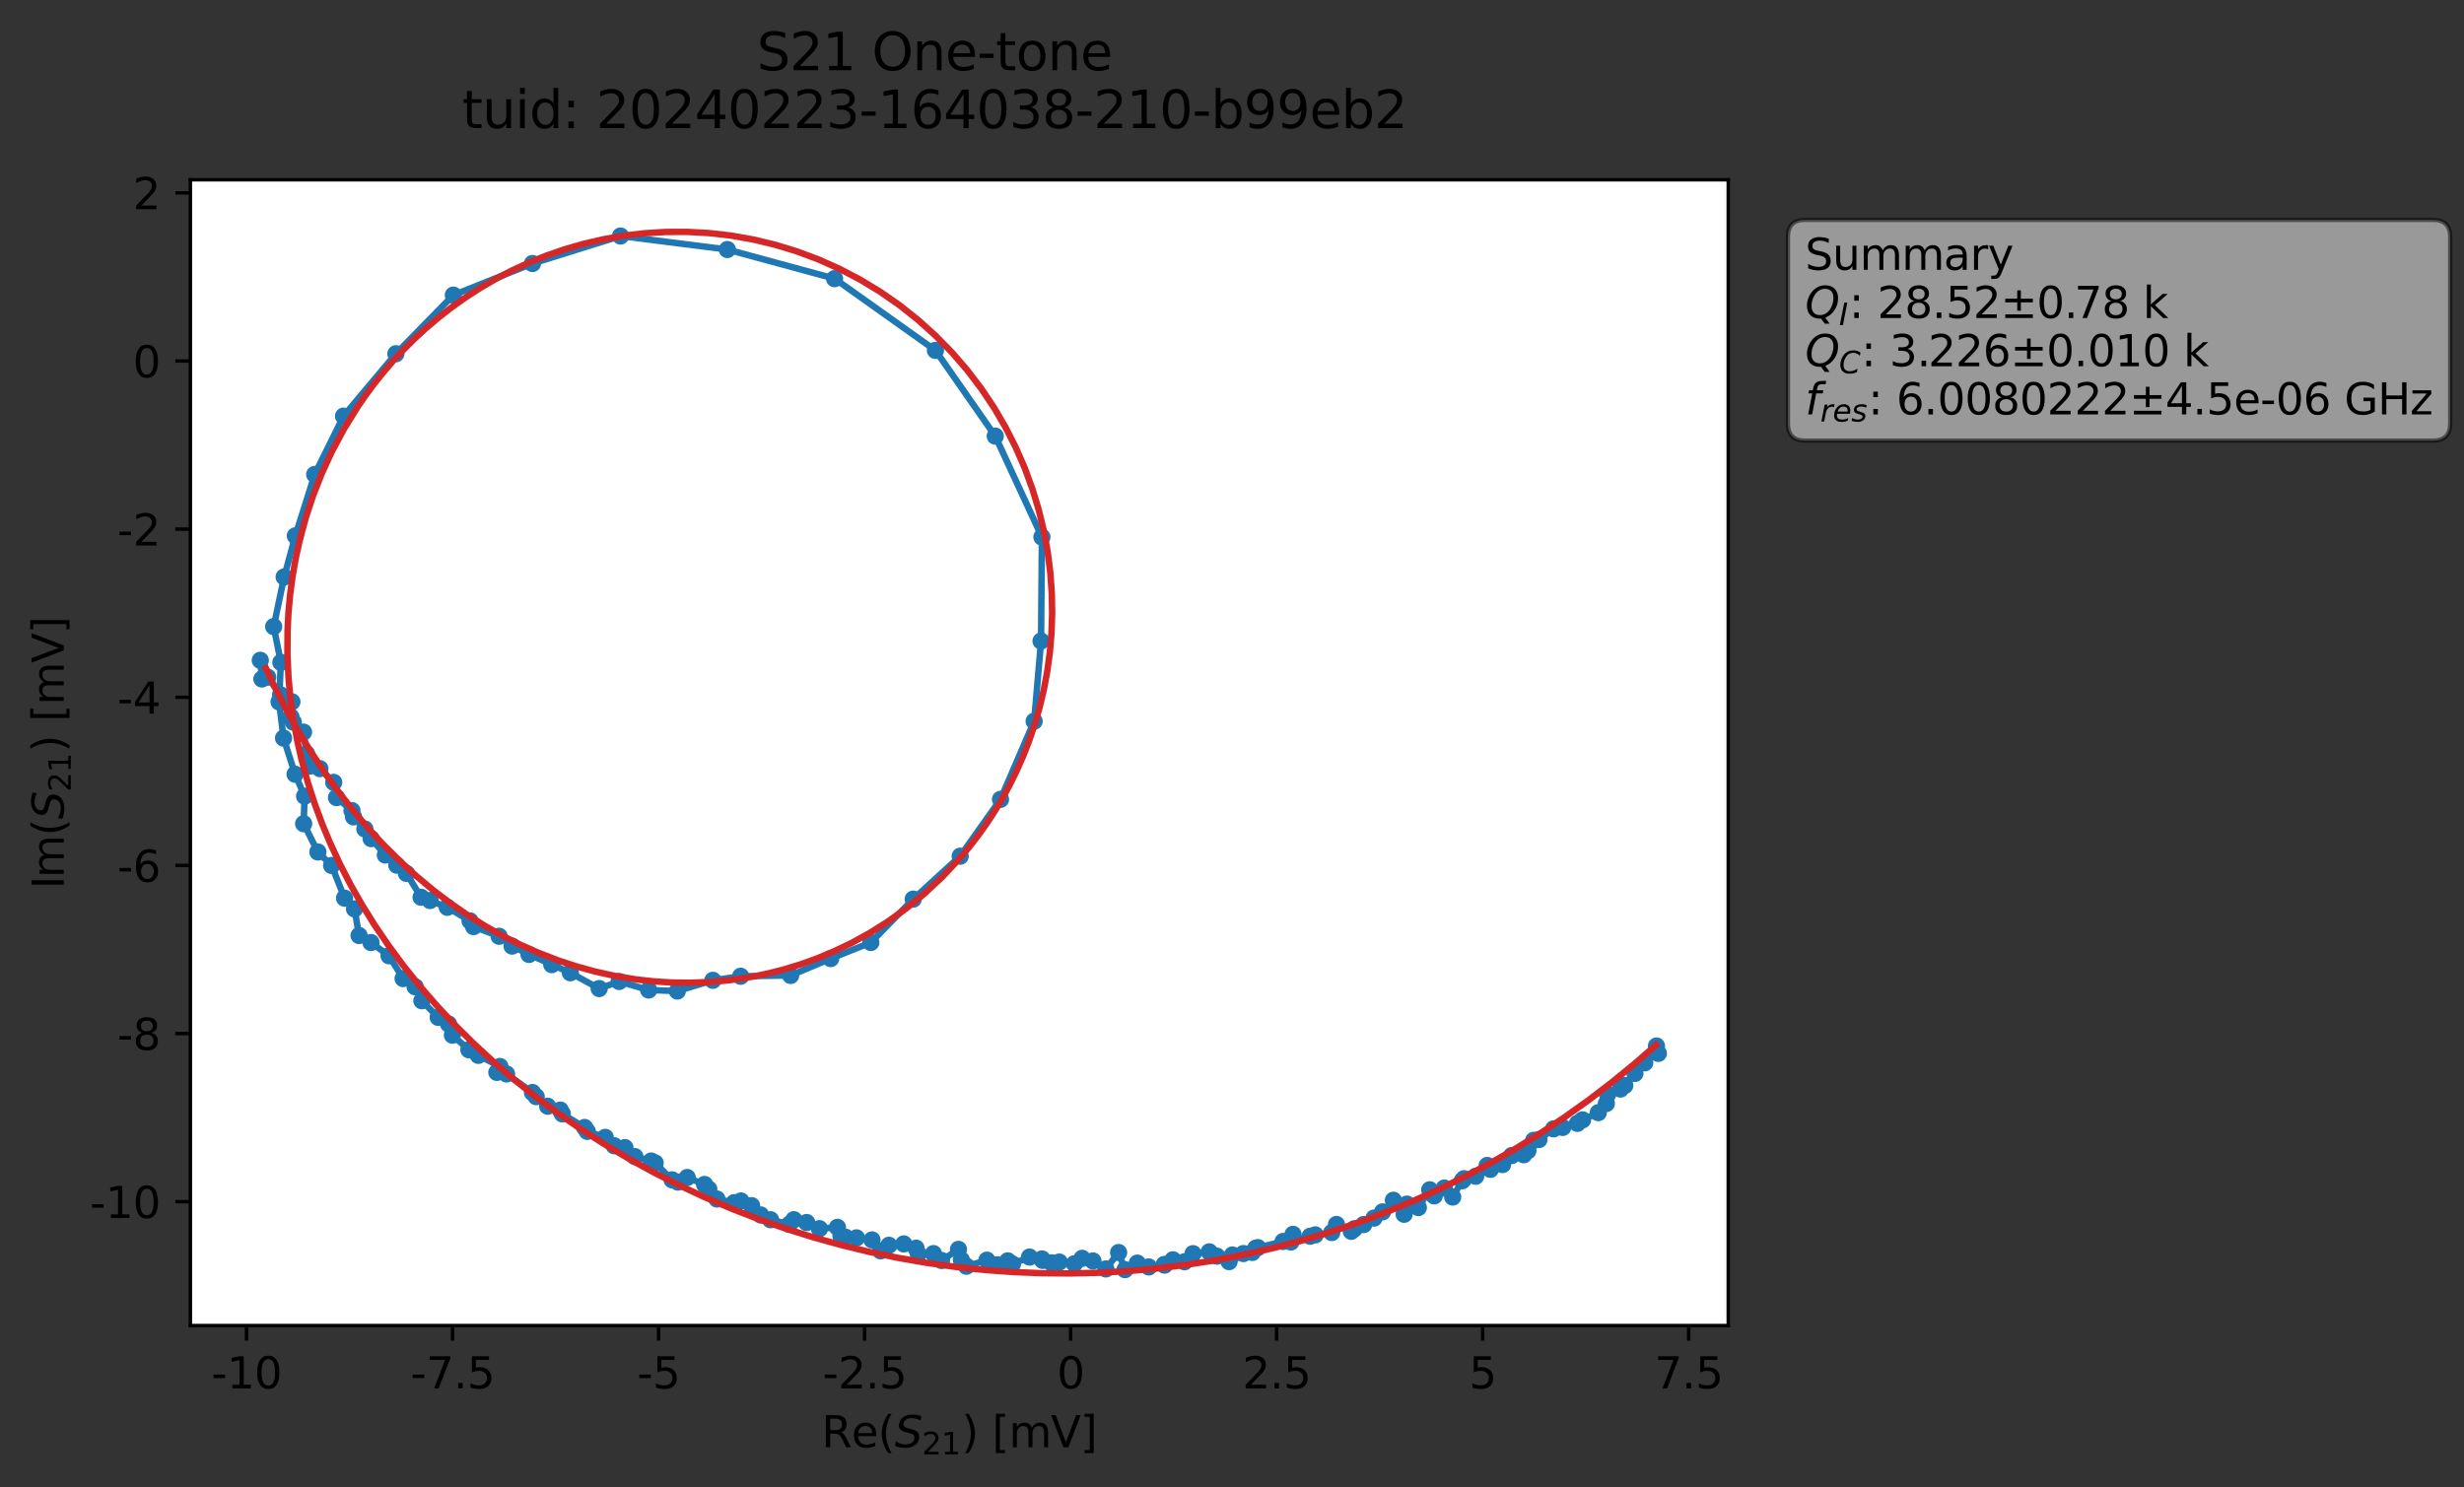 <?xml version="1.0" encoding="utf-8" standalone="no"?>
<!DOCTYPE svg PUBLIC "-//W3C//DTD SVG 1.1//EN"
  "http://www.w3.org/Graphics/SVG/1.1/DTD/svg11.dtd">
<svg xmlns:xlink="http://www.w3.org/1999/xlink" width="572.187pt" height="345.428pt" viewBox="0 0 572.187 345.428" xmlns="http://www.w3.org/2000/svg" version="1.1">
 <rect x="0" y="0" width="572.187" height="345.428" fill="#333333" stroke="none"/>
 <defs>
  <style type="text/css">*{stroke-linejoin: round; stroke-linecap: butt}</style>
 </defs>
 <g id="figure_1">
  <g id="patch_1">
   <path d="M 0 345.428 
L 572.187 345.428 
L 572.187 -0 
L 0 -0 
L 0 345.428 
z
" style="fill: none; opacity: 0"/>
  </g>
  <g id="axes_1">
   <g id="patch_2">
    <path d="M 44.211 307.872 
L 401.331 307.872 
L 401.331 41.76 
L 44.211 41.76 
z
" style="fill: #ffffff"/>
   </g>
   <g id="matplotlib.axis_1">
    <g id="xtick_1">
     <g id="line2d_1">
      <defs>
       <path id="m548a6de501" d="M 0 0 
L 0 3.5 
" style="stroke: #000000; stroke-width: 0.8"/>
      </defs>
      <g>
       <use xlink:href="#m548a6de501" x="57.245" y="307.872" style="stroke: #000000; stroke-width: 0.8"/>
      </g>
     </g>
     <g id="text_1">
      <!-- -10 -->
      <g transform="translate(49.078 322.47) scale(0.1 -0.1)">
       <defs>
        <path id="DejaVuSans-2d" d="M 313 2009 
L 1997 2009 
L 1997 1497 
L 313 1497 
L 313 2009 
z
" transform="scale(0.016)"/>
        <path id="DejaVuSans-31" d="M 794 531 
L 1825 531 
L 1825 4091 
L 703 3866 
L 703 4441 
L 1819 4666 
L 2450 4666 
L 2450 531 
L 3481 531 
L 3481 0 
L 794 0 
L 794 531 
z
" transform="scale(0.016)"/>
        <path id="DejaVuSans-30" d="M 2034 4250 
Q 1547 4250 1301 3770 
Q 1056 3291 1056 2328 
Q 1056 1369 1301 889 
Q 1547 409 2034 409 
Q 2525 409 2770 889 
Q 3016 1369 3016 2328 
Q 3016 3291 2770 3770 
Q 2525 4250 2034 4250 
z
M 2034 4750 
Q 2819 4750 3233 4129 
Q 3647 3509 3647 2328 
Q 3647 1150 3233 529 
Q 2819 -91 2034 -91 
Q 1250 -91 836 529 
Q 422 1150 422 2328 
Q 422 3509 836 4129 
Q 1250 4750 2034 4750 
z
" transform="scale(0.016)"/>
       </defs>
       <use xlink:href="#DejaVuSans-2d"/>
       <use xlink:href="#DejaVuSans-31" x="36.084"/>
       <use xlink:href="#DejaVuSans-30" x="99.707"/>
      </g>
     </g>
    </g>
    <g id="xtick_2">
     <g id="line2d_2">
      <g>
       <use xlink:href="#m548a6de501" x="105.087" y="307.872" style="stroke: #000000; stroke-width: 0.8"/>
      </g>
     </g>
     <g id="text_2">
      <!-- -7.5 -->
      <g transform="translate(95.332 322.47) scale(0.1 -0.1)">
       <defs>
        <path id="DejaVuSans-37" d="M 525 4666 
L 3525 4666 
L 3525 4397 
L 1831 0 
L 1172 0 
L 2766 4134 
L 525 4134 
L 525 4666 
z
" transform="scale(0.016)"/>
        <path id="DejaVuSans-2e" d="M 684 794 
L 1344 794 
L 1344 0 
L 684 0 
L 684 794 
z
" transform="scale(0.016)"/>
        <path id="DejaVuSans-35" d="M 691 4666 
L 3169 4666 
L 3169 4134 
L 1269 4134 
L 1269 2991 
Q 1406 3038 1543 3061 
Q 1681 3084 1819 3084 
Q 2600 3084 3056 2656 
Q 3513 2228 3513 1497 
Q 3513 744 3044 326 
Q 2575 -91 1722 -91 
Q 1428 -91 1123 -41 
Q 819 9 494 109 
L 494 744 
Q 775 591 1075 516 
Q 1375 441 1709 441 
Q 2250 441 2565 725 
Q 2881 1009 2881 1497 
Q 2881 1984 2565 2268 
Q 2250 2553 1709 2553 
Q 1456 2553 1204 2497 
Q 953 2441 691 2322 
L 691 4666 
z
" transform="scale(0.016)"/>
       </defs>
       <use xlink:href="#DejaVuSans-2d"/>
       <use xlink:href="#DejaVuSans-37" x="36.084"/>
       <use xlink:href="#DejaVuSans-2e" x="99.707"/>
       <use xlink:href="#DejaVuSans-35" x="131.494"/>
      </g>
     </g>
    </g>
    <g id="xtick_3">
     <g id="line2d_3">
      <g>
       <use xlink:href="#m548a6de501" x="152.93" y="307.872" style="stroke: #000000; stroke-width: 0.8"/>
      </g>
     </g>
     <g id="text_3">
      <!-- -5 -->
      <g transform="translate(147.945 322.47) scale(0.1 -0.1)">
       <use xlink:href="#DejaVuSans-2d"/>
       <use xlink:href="#DejaVuSans-35" x="36.084"/>
      </g>
     </g>
    </g>
    <g id="xtick_4">
     <g id="line2d_4">
      <g>
       <use xlink:href="#m548a6de501" x="200.773" y="307.872" style="stroke: #000000; stroke-width: 0.8"/>
      </g>
     </g>
     <g id="text_4">
      <!-- -2.5 -->
      <g transform="translate(191.017 322.47) scale(0.1 -0.1)">
       <defs>
        <path id="DejaVuSans-32" d="M 1228 531 
L 3431 531 
L 3431 0 
L 469 0 
L 469 531 
Q 828 903 1448 1529 
Q 2069 2156 2228 2338 
Q 2531 2678 2651 2914 
Q 2772 3150 2772 3378 
Q 2772 3750 2511 3984 
Q 2250 4219 1831 4219 
Q 1534 4219 1204 4116 
Q 875 4013 500 3803 
L 500 4441 
Q 881 4594 1212 4672 
Q 1544 4750 1819 4750 
Q 2544 4750 2975 4387 
Q 3406 4025 3406 3419 
Q 3406 3131 3298 2873 
Q 3191 2616 2906 2266 
Q 2828 2175 2409 1742 
Q 1991 1309 1228 531 
z
" transform="scale(0.016)"/>
       </defs>
       <use xlink:href="#DejaVuSans-2d"/>
       <use xlink:href="#DejaVuSans-32" x="36.084"/>
       <use xlink:href="#DejaVuSans-2e" x="99.707"/>
       <use xlink:href="#DejaVuSans-35" x="131.494"/>
      </g>
     </g>
    </g>
    <g id="xtick_5">
     <g id="line2d_5">
      <g>
       <use xlink:href="#m548a6de501" x="248.615" y="307.872" style="stroke: #000000; stroke-width: 0.8"/>
      </g>
     </g>
     <g id="text_5">
      <!-- 0 -->
      <g transform="translate(245.434 322.47) scale(0.1 -0.1)">
       <use xlink:href="#DejaVuSans-30"/>
      </g>
     </g>
    </g>
    <g id="xtick_6">
     <g id="line2d_6">
      <g>
       <use xlink:href="#m548a6de501" x="296.458" y="307.872" style="stroke: #000000; stroke-width: 0.8"/>
      </g>
     </g>
     <g id="text_6">
      <!-- 2.5 -->
      <g transform="translate(288.507 322.47) scale(0.1 -0.1)">
       <use xlink:href="#DejaVuSans-32"/>
       <use xlink:href="#DejaVuSans-2e" x="63.623"/>
       <use xlink:href="#DejaVuSans-35" x="95.41"/>
      </g>
     </g>
    </g>
    <g id="xtick_7">
     <g id="line2d_7">
      <g>
       <use xlink:href="#m548a6de501" x="344.301" y="307.872" style="stroke: #000000; stroke-width: 0.8"/>
      </g>
     </g>
     <g id="text_7">
      <!-- 5 -->
      <g transform="translate(341.12 322.47) scale(0.1 -0.1)">
       <use xlink:href="#DejaVuSans-35"/>
      </g>
     </g>
    </g>
    <g id="xtick_8">
     <g id="line2d_8">
      <g>
       <use xlink:href="#m548a6de501" x="392.144" y="307.872" style="stroke: #000000; stroke-width: 0.8"/>
      </g>
     </g>
     <g id="text_8">
      <!-- 7.5 -->
      <g transform="translate(384.192 322.47) scale(0.1 -0.1)">
       <use xlink:href="#DejaVuSans-37"/>
       <use xlink:href="#DejaVuSans-2e" x="63.623"/>
       <use xlink:href="#DejaVuSans-35" x="95.41"/>
      </g>
     </g>
    </g>
    <g id="text_9">
     <!-- Re$(S_{21})$ [mV] -->
     <g transform="translate(190.771 336.149) scale(0.1 -0.1)">
      <defs>
       <path id="DejaVuSans-52" d="M 2841 2188 
Q 3044 2119 3236 1894 
Q 3428 1669 3622 1275 
L 4263 0 
L 3584 0 
L 2988 1197 
Q 2756 1666 2539 1819 
Q 2322 1972 1947 1972 
L 1259 1972 
L 1259 0 
L 628 0 
L 628 4666 
L 2053 4666 
Q 2853 4666 3247 4331 
Q 3641 3997 3641 3322 
Q 3641 2881 3436 2590 
Q 3231 2300 2841 2188 
z
M 1259 4147 
L 1259 2491 
L 2053 2491 
Q 2509 2491 2742 2702 
Q 2975 2913 2975 3322 
Q 2975 3731 2742 3939 
Q 2509 4147 2053 4147 
L 1259 4147 
z
" transform="scale(0.016)"/>
       <path id="DejaVuSans-65" d="M 3597 1894 
L 3597 1613 
L 953 1613 
Q 991 1019 1311 708 
Q 1631 397 2203 397 
Q 2534 397 2845 478 
Q 3156 559 3463 722 
L 3463 178 
Q 3153 47 2828 -22 
Q 2503 -91 2169 -91 
Q 1331 -91 842 396 
Q 353 884 353 1716 
Q 353 2575 817 3079 
Q 1281 3584 2069 3584 
Q 2775 3584 3186 3129 
Q 3597 2675 3597 1894 
z
M 3022 2063 
Q 3016 2534 2758 2815 
Q 2500 3097 2075 3097 
Q 1594 3097 1305 2825 
Q 1016 2553 972 2059 
L 3022 2063 
z
" transform="scale(0.016)"/>
       <path id="DejaVuSans-28" d="M 1984 4856 
Q 1566 4138 1362 3434 
Q 1159 2731 1159 2009 
Q 1159 1288 1364 580 
Q 1569 -128 1984 -844 
L 1484 -844 
Q 1016 -109 783 600 
Q 550 1309 550 2009 
Q 550 2706 781 3412 
Q 1013 4119 1484 4856 
L 1984 4856 
z
" transform="scale(0.016)"/>
       <path id="DejaVuSans-Oblique-53" d="M 3859 4513 
L 3738 3897 
Q 3422 4066 3111 4152 
Q 2800 4238 2509 4238 
Q 1944 4238 1609 3991 
Q 1275 3744 1275 3334 
Q 1275 3109 1398 2989 
Q 1522 2869 2034 2731 
L 2413 2638 
Q 3053 2472 3303 2217 
Q 3553 1963 3553 1503 
Q 3553 797 2998 353 
Q 2444 -91 1538 -91 
Q 1166 -91 791 -17 
Q 416 56 38 206 
L 166 856 
Q 513 641 861 531 
Q 1209 422 1556 422 
Q 2147 422 2503 684 
Q 2859 947 2859 1369 
Q 2859 1650 2717 1795 
Q 2575 1941 2106 2059 
L 1728 2156 
Q 1081 2325 845 2545 
Q 609 2766 609 3163 
Q 609 3859 1145 4304 
Q 1681 4750 2541 4750 
Q 2875 4750 3203 4690 
Q 3531 4631 3859 4513 
z
" transform="scale(0.016)"/>
       <path id="DejaVuSans-29" d="M 513 4856 
L 1013 4856 
Q 1481 4119 1714 3412 
Q 1947 2706 1947 2009 
Q 1947 1309 1714 600 
Q 1481 -109 1013 -844 
L 513 -844 
Q 928 -128 1133 580 
Q 1338 1288 1338 2009 
Q 1338 2731 1133 3434 
Q 928 4138 513 4856 
z
" transform="scale(0.016)"/>
       <path id="DejaVuSans-20" transform="scale(0.016)"/>
       <path id="DejaVuSans-5b" d="M 550 4863 
L 1875 4863 
L 1875 4416 
L 1125 4416 
L 1125 -397 
L 1875 -397 
L 1875 -844 
L 550 -844 
L 550 4863 
z
" transform="scale(0.016)"/>
       <path id="DejaVuSans-6d" d="M 3328 2828 
Q 3544 3216 3844 3400 
Q 4144 3584 4550 3584 
Q 5097 3584 5394 3201 
Q 5691 2819 5691 2113 
L 5691 0 
L 5113 0 
L 5113 2094 
Q 5113 2597 4934 2840 
Q 4756 3084 4391 3084 
Q 3944 3084 3684 2787 
Q 3425 2491 3425 1978 
L 3425 0 
L 2847 0 
L 2847 2094 
Q 2847 2600 2669 2842 
Q 2491 3084 2119 3084 
Q 1678 3084 1418 2786 
Q 1159 2488 1159 1978 
L 1159 0 
L 581 0 
L 581 3500 
L 1159 3500 
L 1159 2956 
Q 1356 3278 1631 3431 
Q 1906 3584 2284 3584 
Q 2666 3584 2933 3390 
Q 3200 3197 3328 2828 
z
" transform="scale(0.016)"/>
       <path id="DejaVuSans-56" d="M 1831 0 
L 50 4666 
L 709 4666 
L 2188 738 
L 3669 4666 
L 4325 4666 
L 2547 0 
L 1831 0 
z
" transform="scale(0.016)"/>
       <path id="DejaVuSans-5d" d="M 1947 4863 
L 1947 -844 
L 622 -844 
L 622 -397 
L 1369 -397 
L 1369 4416 
L 622 4416 
L 622 4863 
L 1947 4863 
z
" transform="scale(0.016)"/>
      </defs>
      <use xlink:href="#DejaVuSans-52" transform="translate(0 0.016)"/>
      <use xlink:href="#DejaVuSans-65" transform="translate(69.482 0.016)"/>
      <use xlink:href="#DejaVuSans-28" transform="translate(131.006 0.016)"/>
      <use xlink:href="#DejaVuSans-Oblique-53" transform="translate(170.02 0.016)"/>
      <use xlink:href="#DejaVuSans-32" transform="translate(233.496 -16.391) scale(0.7)"/>
      <use xlink:href="#DejaVuSans-31" transform="translate(278.032 -16.391) scale(0.7)"/>
      <use xlink:href="#DejaVuSans-29" transform="translate(325.303 0.016)"/>
      <use xlink:href="#DejaVuSans-20" transform="translate(364.316 0.016)"/>
      <use xlink:href="#DejaVuSans-5b" transform="translate(396.104 0.016)"/>
      <use xlink:href="#DejaVuSans-6d" transform="translate(435.117 0.016)"/>
      <use xlink:href="#DejaVuSans-56" transform="translate(532.529 0.016)"/>
      <use xlink:href="#DejaVuSans-5d" transform="translate(600.938 0.016)"/>
     </g>
    </g>
   </g>
   <g id="matplotlib.axis_2">
    <g id="ytick_1">
     <g id="line2d_9">
      <defs>
       <path id="m19b9e082ea" d="M 0 0 
L -3.5 0 
" style="stroke: #000000; stroke-width: 0.8"/>
      </defs>
      <g>
       <use xlink:href="#m19b9e082ea" x="44.211" y="279.102" style="stroke: #000000; stroke-width: 0.8"/>
      </g>
     </g>
     <g id="text_10">
      <!-- -10 -->
      <g transform="translate(20.878 282.901) scale(0.1 -0.1)">
       <use xlink:href="#DejaVuSans-2d"/>
       <use xlink:href="#DejaVuSans-31" x="36.084"/>
       <use xlink:href="#DejaVuSans-30" x="99.707"/>
      </g>
     </g>
    </g>
    <g id="ytick_2">
     <g id="line2d_10">
      <g>
       <use xlink:href="#m19b9e082ea" x="44.211" y="240.051" style="stroke: #000000; stroke-width: 0.8"/>
      </g>
     </g>
     <g id="text_11">
      <!-- -8 -->
      <g transform="translate(27.241 243.851) scale(0.1 -0.1)">
       <defs>
        <path id="DejaVuSans-38" d="M 2034 2216 
Q 1584 2216 1326 1975 
Q 1069 1734 1069 1313 
Q 1069 891 1326 650 
Q 1584 409 2034 409 
Q 2484 409 2743 651 
Q 3003 894 3003 1313 
Q 3003 1734 2745 1975 
Q 2488 2216 2034 2216 
z
M 1403 2484 
Q 997 2584 770 2862 
Q 544 3141 544 3541 
Q 544 4100 942 4425 
Q 1341 4750 2034 4750 
Q 2731 4750 3128 4425 
Q 3525 4100 3525 3541 
Q 3525 3141 3298 2862 
Q 3072 2584 2669 2484 
Q 3125 2378 3379 2068 
Q 3634 1759 3634 1313 
Q 3634 634 3220 271 
Q 2806 -91 2034 -91 
Q 1263 -91 848 271 
Q 434 634 434 1313 
Q 434 1759 690 2068 
Q 947 2378 1403 2484 
z
M 1172 3481 
Q 1172 3119 1398 2916 
Q 1625 2713 2034 2713 
Q 2441 2713 2670 2916 
Q 2900 3119 2900 3481 
Q 2900 3844 2670 4047 
Q 2441 4250 2034 4250 
Q 1625 4250 1398 4047 
Q 1172 3844 1172 3481 
z
" transform="scale(0.016)"/>
       </defs>
       <use xlink:href="#DejaVuSans-2d"/>
       <use xlink:href="#DejaVuSans-38" x="36.084"/>
      </g>
     </g>
    </g>
    <g id="ytick_3">
     <g id="line2d_11">
      <g>
       <use xlink:href="#m19b9e082ea" x="44.211" y="201.001" style="stroke: #000000; stroke-width: 0.8"/>
      </g>
     </g>
     <g id="text_12">
      <!-- -6 -->
      <g transform="translate(27.241 204.8) scale(0.1 -0.1)">
       <defs>
        <path id="DejaVuSans-36" d="M 2113 2584 
Q 1688 2584 1439 2293 
Q 1191 2003 1191 1497 
Q 1191 994 1439 701 
Q 1688 409 2113 409 
Q 2538 409 2786 701 
Q 3034 994 3034 1497 
Q 3034 2003 2786 2293 
Q 2538 2584 2113 2584 
z
M 3366 4563 
L 3366 3988 
Q 3128 4100 2886 4159 
Q 2644 4219 2406 4219 
Q 1781 4219 1451 3797 
Q 1122 3375 1075 2522 
Q 1259 2794 1537 2939 
Q 1816 3084 2150 3084 
Q 2853 3084 3261 2657 
Q 3669 2231 3669 1497 
Q 3669 778 3244 343 
Q 2819 -91 2113 -91 
Q 1303 -91 875 529 
Q 447 1150 447 2328 
Q 447 3434 972 4092 
Q 1497 4750 2381 4750 
Q 2619 4750 2861 4703 
Q 3103 4656 3366 4563 
z
" transform="scale(0.016)"/>
       </defs>
       <use xlink:href="#DejaVuSans-2d"/>
       <use xlink:href="#DejaVuSans-36" x="36.084"/>
      </g>
     </g>
    </g>
    <g id="ytick_4">
     <g id="line2d_12">
      <g>
       <use xlink:href="#m19b9e082ea" x="44.211" y="161.95" style="stroke: #000000; stroke-width: 0.8"/>
      </g>
     </g>
     <g id="text_13">
      <!-- -4 -->
      <g transform="translate(27.241 165.749) scale(0.1 -0.1)">
       <defs>
        <path id="DejaVuSans-34" d="M 2419 4116 
L 825 1625 
L 2419 1625 
L 2419 4116 
z
M 2253 4666 
L 3047 4666 
L 3047 1625 
L 3713 1625 
L 3713 1100 
L 3047 1100 
L 3047 0 
L 2419 0 
L 2419 1100 
L 313 1100 
L 313 1709 
L 2253 4666 
z
" transform="scale(0.016)"/>
       </defs>
       <use xlink:href="#DejaVuSans-2d"/>
       <use xlink:href="#DejaVuSans-34" x="36.084"/>
      </g>
     </g>
    </g>
    <g id="ytick_5">
     <g id="line2d_13">
      <g>
       <use xlink:href="#m19b9e082ea" x="44.211" y="122.9" style="stroke: #000000; stroke-width: 0.8"/>
      </g>
     </g>
     <g id="text_14">
      <!-- -2 -->
      <g transform="translate(27.241 126.699) scale(0.1 -0.1)">
       <use xlink:href="#DejaVuSans-2d"/>
       <use xlink:href="#DejaVuSans-32" x="36.084"/>
      </g>
     </g>
    </g>
    <g id="ytick_6">
     <g id="line2d_14">
      <g>
       <use xlink:href="#m19b9e082ea" x="44.211" y="83.849" style="stroke: #000000; stroke-width: 0.8"/>
      </g>
     </g>
     <g id="text_15">
      <!-- 0 -->
      <g transform="translate(30.848 87.648) scale(0.1 -0.1)">
       <use xlink:href="#DejaVuSans-30"/>
      </g>
     </g>
    </g>
    <g id="ytick_7">
     <g id="line2d_15">
      <g>
       <use xlink:href="#m19b9e082ea" x="44.211" y="44.798" style="stroke: #000000; stroke-width: 0.8"/>
      </g>
     </g>
     <g id="text_16">
      <!-- 2 -->
      <g transform="translate(30.848 48.598) scale(0.1 -0.1)">
       <use xlink:href="#DejaVuSans-32"/>
      </g>
     </g>
    </g>
    <g id="text_17">
     <!-- Im$(S_{21})$ [mV] -->
     <g transform="translate(14.798 206.466) rotate(-90) scale(0.1 -0.1)">
      <defs>
       <path id="DejaVuSans-49" d="M 628 4666 
L 1259 4666 
L 1259 0 
L 628 0 
L 628 4666 
z
" transform="scale(0.016)"/>
      </defs>
      <use xlink:href="#DejaVuSans-49" transform="translate(0 0.016)"/>
      <use xlink:href="#DejaVuSans-6d" transform="translate(25.867 0.016)"/>
      <use xlink:href="#DejaVuSans-28" transform="translate(123.279 0.016)"/>
      <use xlink:href="#DejaVuSans-Oblique-53" transform="translate(162.293 0.016)"/>
      <use xlink:href="#DejaVuSans-32" transform="translate(225.77 -16.391) scale(0.7)"/>
      <use xlink:href="#DejaVuSans-31" transform="translate(270.306 -16.391) scale(0.7)"/>
      <use xlink:href="#DejaVuSans-29" transform="translate(317.576 0.016)"/>
      <use xlink:href="#DejaVuSans-20" transform="translate(356.59 0.016)"/>
      <use xlink:href="#DejaVuSans-5b" transform="translate(388.377 0.016)"/>
      <use xlink:href="#DejaVuSans-6d" transform="translate(427.391 0.016)"/>
      <use xlink:href="#DejaVuSans-56" transform="translate(524.803 0.016)"/>
      <use xlink:href="#DejaVuSans-5d" transform="translate(593.211 0.016)"/>
     </g>
    </g>
   </g>
   <g id="line2d_16">
    <path d="M 384.669 242.948 
L 385.098 244.664 
L 384.858 244.484 
L 381.939 246.851 
L 379.661 249.322 
L 377.314 252.105 
L 376.308 252.946 
L 373.315 254.181 
L 373.021 256.313 
L 371.149 258.425 
L 367.495 260.1 
L 366.301 260.912 
L 362.882 261.859 
L 360.78 262.188 
L 357.381 264.666 
L 356.151 264.859 
L 354.808 267.273 
L 353.846 268.204 
L 351.044 268.387 
L 348.928 270.481 
L 345.36 270.69 
L 346.099 271.595 
L 342.678 273.201 
L 339.991 273.764 
L 339.556 274.245 
L 337.345 278.024 
L 335.403 275.938 
L 333.062 277.758 
L 332.015 276.346 
L 329.364 280.466 
L 326.699 279.669 
L 326.064 282.028 
L 323.569 278.775 
L 321.05 281.478 
L 319.069 282.916 
L 316.675 284.409 
L 314.518 285.39 
L 313.789 285.991 
L 310.352 284.396 
L 309.253 286.273 
L 305.427 286.814 
L 304.247 287.126 
L 299.779 288.468 
L 300.263 286.696 
L 297.948 288.347 
L 292.104 289.772 
L 290.819 290.895 
L 291.61 289.91 
L 288.743 291.151 
L 285.413 293.03 
L 286.184 291.486 
L 282.584 291.753 
L 280.816 290.757 
L 277.039 291.178 
L 275.064 293.062 
L 272.373 292.601 
L 270.356 293.69 
L 270.434 293.839 
L 266.767 294.264 
L 264.113 293.368 
L 261.253 294.891 
L 259.766 290.911 
L 256.791 294.725 
L 253.8 292.871 
L 251.281 292.264 
L 249.498 293.518 
L 245.981 293.127 
L 244.165 293.305 
L 242.116 292.741 
L 241.961 292.403 
L 239.077 291.965 
L 235.113 293.576 
L 234.027 292.846 
L 231.578 293.758 
L 229.189 292.695 
L 224.43 294.092 
L 223.253 292.648 
L 222.578 290.177 
L 218.634 292.763 
L 216.768 291.164 
L 213.253 291.245 
L 212.722 289.905 
L 209.876 288.912 
L 206.432 289.231 
L 204.498 290.525 
L 202.495 287.98 
L 198.895 287.508 
L 196.336 287.355 
L 195.292 287.065 
L 194.473 285.064 
L 190.294 285.37 
L 187.325 283.941 
L 184.354 283.286 
L 183.303 284.359 
L 178.935 283.295 
L 176.639 282.179 
L 174.535 280.024 
L 172.074 278.943 
L 170.502 279.329 
L 166.483 278.485 
L 163.615 275.101 
L 159.583 273.488 
L 157.434 274.555 
L 156.073 274.039 
L 152.139 270.104 
L 151.209 269.657 
L 147.418 268.627 
L 145.118 266.548 
L 142.64 266.12 
L 140.557 264.167 
L 136.38 262.783 
L 135.759 261.868 
L 130.582 258.711 
L 130.116 257.836 
L 127.182 256.933 
L 124.519 254.714 
L 123.643 253.748 
L 117.64 249.438 
L 115.377 249.073 
L 116.09 247.703 
L 111.07 245.119 
L 108.885 243.818 
L 105.057 240.431 
L 104.16 237.833 
L 101.762 236.296 
L 97.968 232.435 
L 96.393 229.181 
L 93.608 227.281 
L 90.342 221.991 
L 86.153 218.918 
L 83.384 217.286 
L 82.322 211.1 
L 80.018 208.603 
L 77.01 201.016 
L 73.82 197.881 
L 70.515 191.312 
L 70.74 184.927 
L 68.519 179.822 
L 65.845 171.43 
L 64.803 163.031 
L 65.221 153.856 
L 63.554 145.536 
L 65.984 134.01 
L 68.584 124.45 
L 73.079 110.199 
L 79.776 96.651 
L 91.936 82.164 
L 105.273 68.548 
L 123.653 61.2 
L 144.098 54.82 
L 168.91 57.955 
L 193.801 64.719 
L 217.23 81.382 
L 231.118 101.295 
L 241.953 124.741 
L 241.749 148.89 
L 240.152 167.507 
L 232.335 185.659 
L 222.973 198.862 
L 212.068 208.831 
L 202.22 218.906 
L 192.9 222.643 
L 183.604 226.558 
L 171.989 226.746 
L 165.539 227.694 
L 157.292 230.185 
L 150.63 229.945 
L 143.783 227.964 
L 139.135 229.605 
L 132.447 225.936 
L 122.845 221.682 
L 118.91 219.74 
L 115.905 217.458 
L 109.971 215.213 
L 109.155 213.891 
L 103.868 210.727 
L 97.784 208.395 
L 94.388 202.866 
L 89.484 198.591 
L 86.185 194.78 
L 84.728 192.542 
L 82.099 189.729 
L 81.733 188.276 
L 78.147 185.252 
L 77.496 181.713 
L 74.287 178.523 
L 71.934 177.948 
L 71.197 175.093 
L 70.483 170.044 
L 68.107 167.726 
L 67.561 166.508 
L 67.786 163 
L 65.154 161.393 
L 62.163 157.285 
L 60.814 157.703 
L 60.444 153.361 
L 60.444 153.361 
" clip-path="url(#p919c520add)" style="fill: none; stroke: #1f77b4; stroke-width: 1.5; stroke-linecap: square"/>
    <defs>
     <path id="m3bb0d2e172" d="M 0 1.5 
C 0.398 1.5 0.779 1.342 1.061 1.061 
C 1.342 0.779 1.5 0.398 1.5 0 
C 1.5 -0.398 1.342 -0.779 1.061 -1.061 
C 0.779 -1.342 0.398 -1.5 0 -1.5 
C -0.398 -1.5 -0.779 -1.342 -1.061 -1.061 
C -1.342 -0.779 -1.5 -0.398 -1.5 0 
C -1.5 0.398 -1.342 0.779 -1.061 1.061 
C -0.779 1.342 -0.398 1.5 0 1.5 
z
" style="stroke: #1f77b4"/>
    </defs>
    <g clip-path="url(#p919c520add)">
     <use xlink:href="#m3bb0d2e172" x="384.669" y="242.948" style="fill: #1f77b4; stroke: #1f77b4"/>
     <use xlink:href="#m3bb0d2e172" x="385.098" y="244.664" style="fill: #1f77b4; stroke: #1f77b4"/>
     <use xlink:href="#m3bb0d2e172" x="384.858" y="244.484" style="fill: #1f77b4; stroke: #1f77b4"/>
     <use xlink:href="#m3bb0d2e172" x="381.939" y="246.851" style="fill: #1f77b4; stroke: #1f77b4"/>
     <use xlink:href="#m3bb0d2e172" x="379.661" y="249.322" style="fill: #1f77b4; stroke: #1f77b4"/>
     <use xlink:href="#m3bb0d2e172" x="377.314" y="252.105" style="fill: #1f77b4; stroke: #1f77b4"/>
     <use xlink:href="#m3bb0d2e172" x="376.308" y="252.946" style="fill: #1f77b4; stroke: #1f77b4"/>
     <use xlink:href="#m3bb0d2e172" x="373.315" y="254.181" style="fill: #1f77b4; stroke: #1f77b4"/>
     <use xlink:href="#m3bb0d2e172" x="373.021" y="256.313" style="fill: #1f77b4; stroke: #1f77b4"/>
     <use xlink:href="#m3bb0d2e172" x="371.149" y="258.425" style="fill: #1f77b4; stroke: #1f77b4"/>
     <use xlink:href="#m3bb0d2e172" x="367.495" y="260.1" style="fill: #1f77b4; stroke: #1f77b4"/>
     <use xlink:href="#m3bb0d2e172" x="366.301" y="260.912" style="fill: #1f77b4; stroke: #1f77b4"/>
     <use xlink:href="#m3bb0d2e172" x="362.882" y="261.859" style="fill: #1f77b4; stroke: #1f77b4"/>
     <use xlink:href="#m3bb0d2e172" x="360.78" y="262.188" style="fill: #1f77b4; stroke: #1f77b4"/>
     <use xlink:href="#m3bb0d2e172" x="357.381" y="264.666" style="fill: #1f77b4; stroke: #1f77b4"/>
     <use xlink:href="#m3bb0d2e172" x="356.151" y="264.859" style="fill: #1f77b4; stroke: #1f77b4"/>
     <use xlink:href="#m3bb0d2e172" x="354.808" y="267.273" style="fill: #1f77b4; stroke: #1f77b4"/>
     <use xlink:href="#m3bb0d2e172" x="353.846" y="268.204" style="fill: #1f77b4; stroke: #1f77b4"/>
     <use xlink:href="#m3bb0d2e172" x="351.044" y="268.387" style="fill: #1f77b4; stroke: #1f77b4"/>
     <use xlink:href="#m3bb0d2e172" x="348.928" y="270.481" style="fill: #1f77b4; stroke: #1f77b4"/>
     <use xlink:href="#m3bb0d2e172" x="345.36" y="270.69" style="fill: #1f77b4; stroke: #1f77b4"/>
     <use xlink:href="#m3bb0d2e172" x="346.099" y="271.595" style="fill: #1f77b4; stroke: #1f77b4"/>
     <use xlink:href="#m3bb0d2e172" x="342.678" y="273.201" style="fill: #1f77b4; stroke: #1f77b4"/>
     <use xlink:href="#m3bb0d2e172" x="339.991" y="273.764" style="fill: #1f77b4; stroke: #1f77b4"/>
     <use xlink:href="#m3bb0d2e172" x="339.556" y="274.245" style="fill: #1f77b4; stroke: #1f77b4"/>
     <use xlink:href="#m3bb0d2e172" x="337.345" y="278.024" style="fill: #1f77b4; stroke: #1f77b4"/>
     <use xlink:href="#m3bb0d2e172" x="335.403" y="275.938" style="fill: #1f77b4; stroke: #1f77b4"/>
     <use xlink:href="#m3bb0d2e172" x="333.062" y="277.758" style="fill: #1f77b4; stroke: #1f77b4"/>
     <use xlink:href="#m3bb0d2e172" x="332.015" y="276.346" style="fill: #1f77b4; stroke: #1f77b4"/>
     <use xlink:href="#m3bb0d2e172" x="329.364" y="280.466" style="fill: #1f77b4; stroke: #1f77b4"/>
     <use xlink:href="#m3bb0d2e172" x="326.699" y="279.669" style="fill: #1f77b4; stroke: #1f77b4"/>
     <use xlink:href="#m3bb0d2e172" x="326.064" y="282.028" style="fill: #1f77b4; stroke: #1f77b4"/>
     <use xlink:href="#m3bb0d2e172" x="323.569" y="278.775" style="fill: #1f77b4; stroke: #1f77b4"/>
     <use xlink:href="#m3bb0d2e172" x="321.05" y="281.478" style="fill: #1f77b4; stroke: #1f77b4"/>
     <use xlink:href="#m3bb0d2e172" x="319.069" y="282.916" style="fill: #1f77b4; stroke: #1f77b4"/>
     <use xlink:href="#m3bb0d2e172" x="316.675" y="284.409" style="fill: #1f77b4; stroke: #1f77b4"/>
     <use xlink:href="#m3bb0d2e172" x="314.518" y="285.39" style="fill: #1f77b4; stroke: #1f77b4"/>
     <use xlink:href="#m3bb0d2e172" x="313.789" y="285.991" style="fill: #1f77b4; stroke: #1f77b4"/>
     <use xlink:href="#m3bb0d2e172" x="310.352" y="284.396" style="fill: #1f77b4; stroke: #1f77b4"/>
     <use xlink:href="#m3bb0d2e172" x="309.253" y="286.273" style="fill: #1f77b4; stroke: #1f77b4"/>
     <use xlink:href="#m3bb0d2e172" x="305.427" y="286.814" style="fill: #1f77b4; stroke: #1f77b4"/>
     <use xlink:href="#m3bb0d2e172" x="304.247" y="287.126" style="fill: #1f77b4; stroke: #1f77b4"/>
     <use xlink:href="#m3bb0d2e172" x="299.779" y="288.468" style="fill: #1f77b4; stroke: #1f77b4"/>
     <use xlink:href="#m3bb0d2e172" x="300.263" y="286.696" style="fill: #1f77b4; stroke: #1f77b4"/>
     <use xlink:href="#m3bb0d2e172" x="297.948" y="288.347" style="fill: #1f77b4; stroke: #1f77b4"/>
     <use xlink:href="#m3bb0d2e172" x="292.104" y="289.772" style="fill: #1f77b4; stroke: #1f77b4"/>
     <use xlink:href="#m3bb0d2e172" x="290.819" y="290.895" style="fill: #1f77b4; stroke: #1f77b4"/>
     <use xlink:href="#m3bb0d2e172" x="291.61" y="289.91" style="fill: #1f77b4; stroke: #1f77b4"/>
     <use xlink:href="#m3bb0d2e172" x="288.743" y="291.151" style="fill: #1f77b4; stroke: #1f77b4"/>
     <use xlink:href="#m3bb0d2e172" x="285.413" y="293.03" style="fill: #1f77b4; stroke: #1f77b4"/>
     <use xlink:href="#m3bb0d2e172" x="286.184" y="291.486" style="fill: #1f77b4; stroke: #1f77b4"/>
     <use xlink:href="#m3bb0d2e172" x="282.584" y="291.753" style="fill: #1f77b4; stroke: #1f77b4"/>
     <use xlink:href="#m3bb0d2e172" x="280.816" y="290.757" style="fill: #1f77b4; stroke: #1f77b4"/>
     <use xlink:href="#m3bb0d2e172" x="277.039" y="291.178" style="fill: #1f77b4; stroke: #1f77b4"/>
     <use xlink:href="#m3bb0d2e172" x="275.064" y="293.062" style="fill: #1f77b4; stroke: #1f77b4"/>
     <use xlink:href="#m3bb0d2e172" x="272.373" y="292.601" style="fill: #1f77b4; stroke: #1f77b4"/>
     <use xlink:href="#m3bb0d2e172" x="270.356" y="293.69" style="fill: #1f77b4; stroke: #1f77b4"/>
     <use xlink:href="#m3bb0d2e172" x="270.434" y="293.839" style="fill: #1f77b4; stroke: #1f77b4"/>
     <use xlink:href="#m3bb0d2e172" x="266.767" y="294.264" style="fill: #1f77b4; stroke: #1f77b4"/>
     <use xlink:href="#m3bb0d2e172" x="264.113" y="293.368" style="fill: #1f77b4; stroke: #1f77b4"/>
     <use xlink:href="#m3bb0d2e172" x="261.253" y="294.891" style="fill: #1f77b4; stroke: #1f77b4"/>
     <use xlink:href="#m3bb0d2e172" x="259.766" y="290.911" style="fill: #1f77b4; stroke: #1f77b4"/>
     <use xlink:href="#m3bb0d2e172" x="256.791" y="294.725" style="fill: #1f77b4; stroke: #1f77b4"/>
     <use xlink:href="#m3bb0d2e172" x="253.8" y="292.871" style="fill: #1f77b4; stroke: #1f77b4"/>
     <use xlink:href="#m3bb0d2e172" x="251.281" y="292.264" style="fill: #1f77b4; stroke: #1f77b4"/>
     <use xlink:href="#m3bb0d2e172" x="249.498" y="293.518" style="fill: #1f77b4; stroke: #1f77b4"/>
     <use xlink:href="#m3bb0d2e172" x="245.981" y="293.127" style="fill: #1f77b4; stroke: #1f77b4"/>
     <use xlink:href="#m3bb0d2e172" x="244.165" y="293.305" style="fill: #1f77b4; stroke: #1f77b4"/>
     <use xlink:href="#m3bb0d2e172" x="242.116" y="292.741" style="fill: #1f77b4; stroke: #1f77b4"/>
     <use xlink:href="#m3bb0d2e172" x="241.961" y="292.403" style="fill: #1f77b4; stroke: #1f77b4"/>
     <use xlink:href="#m3bb0d2e172" x="239.077" y="291.965" style="fill: #1f77b4; stroke: #1f77b4"/>
     <use xlink:href="#m3bb0d2e172" x="235.113" y="293.576" style="fill: #1f77b4; stroke: #1f77b4"/>
     <use xlink:href="#m3bb0d2e172" x="234.027" y="292.846" style="fill: #1f77b4; stroke: #1f77b4"/>
     <use xlink:href="#m3bb0d2e172" x="231.578" y="293.758" style="fill: #1f77b4; stroke: #1f77b4"/>
     <use xlink:href="#m3bb0d2e172" x="229.189" y="292.695" style="fill: #1f77b4; stroke: #1f77b4"/>
     <use xlink:href="#m3bb0d2e172" x="224.43" y="294.092" style="fill: #1f77b4; stroke: #1f77b4"/>
     <use xlink:href="#m3bb0d2e172" x="223.253" y="292.648" style="fill: #1f77b4; stroke: #1f77b4"/>
     <use xlink:href="#m3bb0d2e172" x="222.578" y="290.177" style="fill: #1f77b4; stroke: #1f77b4"/>
     <use xlink:href="#m3bb0d2e172" x="218.634" y="292.763" style="fill: #1f77b4; stroke: #1f77b4"/>
     <use xlink:href="#m3bb0d2e172" x="216.768" y="291.164" style="fill: #1f77b4; stroke: #1f77b4"/>
     <use xlink:href="#m3bb0d2e172" x="213.253" y="291.245" style="fill: #1f77b4; stroke: #1f77b4"/>
     <use xlink:href="#m3bb0d2e172" x="212.722" y="289.905" style="fill: #1f77b4; stroke: #1f77b4"/>
     <use xlink:href="#m3bb0d2e172" x="209.876" y="288.912" style="fill: #1f77b4; stroke: #1f77b4"/>
     <use xlink:href="#m3bb0d2e172" x="206.432" y="289.231" style="fill: #1f77b4; stroke: #1f77b4"/>
     <use xlink:href="#m3bb0d2e172" x="204.498" y="290.525" style="fill: #1f77b4; stroke: #1f77b4"/>
     <use xlink:href="#m3bb0d2e172" x="202.495" y="287.98" style="fill: #1f77b4; stroke: #1f77b4"/>
     <use xlink:href="#m3bb0d2e172" x="198.895" y="287.508" style="fill: #1f77b4; stroke: #1f77b4"/>
     <use xlink:href="#m3bb0d2e172" x="196.336" y="287.355" style="fill: #1f77b4; stroke: #1f77b4"/>
     <use xlink:href="#m3bb0d2e172" x="195.292" y="287.065" style="fill: #1f77b4; stroke: #1f77b4"/>
     <use xlink:href="#m3bb0d2e172" x="194.473" y="285.064" style="fill: #1f77b4; stroke: #1f77b4"/>
     <use xlink:href="#m3bb0d2e172" x="190.294" y="285.37" style="fill: #1f77b4; stroke: #1f77b4"/>
     <use xlink:href="#m3bb0d2e172" x="187.325" y="283.941" style="fill: #1f77b4; stroke: #1f77b4"/>
     <use xlink:href="#m3bb0d2e172" x="184.354" y="283.286" style="fill: #1f77b4; stroke: #1f77b4"/>
     <use xlink:href="#m3bb0d2e172" x="183.303" y="284.359" style="fill: #1f77b4; stroke: #1f77b4"/>
     <use xlink:href="#m3bb0d2e172" x="178.935" y="283.295" style="fill: #1f77b4; stroke: #1f77b4"/>
     <use xlink:href="#m3bb0d2e172" x="176.639" y="282.179" style="fill: #1f77b4; stroke: #1f77b4"/>
     <use xlink:href="#m3bb0d2e172" x="174.535" y="280.024" style="fill: #1f77b4; stroke: #1f77b4"/>
     <use xlink:href="#m3bb0d2e172" x="172.074" y="278.943" style="fill: #1f77b4; stroke: #1f77b4"/>
     <use xlink:href="#m3bb0d2e172" x="170.502" y="279.329" style="fill: #1f77b4; stroke: #1f77b4"/>
     <use xlink:href="#m3bb0d2e172" x="166.483" y="278.485" style="fill: #1f77b4; stroke: #1f77b4"/>
     <use xlink:href="#m3bb0d2e172" x="164.593" y="276.181" style="fill: #1f77b4; stroke: #1f77b4"/>
     <use xlink:href="#m3bb0d2e172" x="163.615" y="275.101" style="fill: #1f77b4; stroke: #1f77b4"/>
     <use xlink:href="#m3bb0d2e172" x="159.583" y="273.488" style="fill: #1f77b4; stroke: #1f77b4"/>
     <use xlink:href="#m3bb0d2e172" x="157.434" y="274.555" style="fill: #1f77b4; stroke: #1f77b4"/>
     <use xlink:href="#m3bb0d2e172" x="156.073" y="274.039" style="fill: #1f77b4; stroke: #1f77b4"/>
     <use xlink:href="#m3bb0d2e172" x="152.139" y="270.104" style="fill: #1f77b4; stroke: #1f77b4"/>
     <use xlink:href="#m3bb0d2e172" x="151.209" y="269.657" style="fill: #1f77b4; stroke: #1f77b4"/>
     <use xlink:href="#m3bb0d2e172" x="147.418" y="268.627" style="fill: #1f77b4; stroke: #1f77b4"/>
     <use xlink:href="#m3bb0d2e172" x="145.118" y="266.548" style="fill: #1f77b4; stroke: #1f77b4"/>
     <use xlink:href="#m3bb0d2e172" x="142.64" y="266.12" style="fill: #1f77b4; stroke: #1f77b4"/>
     <use xlink:href="#m3bb0d2e172" x="140.557" y="264.167" style="fill: #1f77b4; stroke: #1f77b4"/>
     <use xlink:href="#m3bb0d2e172" x="136.38" y="262.783" style="fill: #1f77b4; stroke: #1f77b4"/>
     <use xlink:href="#m3bb0d2e172" x="135.759" y="261.868" style="fill: #1f77b4; stroke: #1f77b4"/>
     <use xlink:href="#m3bb0d2e172" x="130.582" y="258.711" style="fill: #1f77b4; stroke: #1f77b4"/>
     <use xlink:href="#m3bb0d2e172" x="130.116" y="257.836" style="fill: #1f77b4; stroke: #1f77b4"/>
     <use xlink:href="#m3bb0d2e172" x="127.182" y="256.933" style="fill: #1f77b4; stroke: #1f77b4"/>
     <use xlink:href="#m3bb0d2e172" x="124.519" y="254.714" style="fill: #1f77b4; stroke: #1f77b4"/>
     <use xlink:href="#m3bb0d2e172" x="123.643" y="253.748" style="fill: #1f77b4; stroke: #1f77b4"/>
     <use xlink:href="#m3bb0d2e172" x="117.64" y="249.438" style="fill: #1f77b4; stroke: #1f77b4"/>
     <use xlink:href="#m3bb0d2e172" x="115.377" y="249.073" style="fill: #1f77b4; stroke: #1f77b4"/>
     <use xlink:href="#m3bb0d2e172" x="116.09" y="247.703" style="fill: #1f77b4; stroke: #1f77b4"/>
     <use xlink:href="#m3bb0d2e172" x="111.07" y="245.119" style="fill: #1f77b4; stroke: #1f77b4"/>
     <use xlink:href="#m3bb0d2e172" x="108.885" y="243.818" style="fill: #1f77b4; stroke: #1f77b4"/>
     <use xlink:href="#m3bb0d2e172" x="105.057" y="240.431" style="fill: #1f77b4; stroke: #1f77b4"/>
     <use xlink:href="#m3bb0d2e172" x="104.16" y="237.833" style="fill: #1f77b4; stroke: #1f77b4"/>
     <use xlink:href="#m3bb0d2e172" x="101.762" y="236.296" style="fill: #1f77b4; stroke: #1f77b4"/>
     <use xlink:href="#m3bb0d2e172" x="97.968" y="232.435" style="fill: #1f77b4; stroke: #1f77b4"/>
     <use xlink:href="#m3bb0d2e172" x="96.393" y="229.181" style="fill: #1f77b4; stroke: #1f77b4"/>
     <use xlink:href="#m3bb0d2e172" x="93.608" y="227.281" style="fill: #1f77b4; stroke: #1f77b4"/>
     <use xlink:href="#m3bb0d2e172" x="90.342" y="221.991" style="fill: #1f77b4; stroke: #1f77b4"/>
     <use xlink:href="#m3bb0d2e172" x="86.153" y="218.918" style="fill: #1f77b4; stroke: #1f77b4"/>
     <use xlink:href="#m3bb0d2e172" x="83.384" y="217.286" style="fill: #1f77b4; stroke: #1f77b4"/>
     <use xlink:href="#m3bb0d2e172" x="82.322" y="211.1" style="fill: #1f77b4; stroke: #1f77b4"/>
     <use xlink:href="#m3bb0d2e172" x="80.018" y="208.603" style="fill: #1f77b4; stroke: #1f77b4"/>
     <use xlink:href="#m3bb0d2e172" x="77.01" y="201.016" style="fill: #1f77b4; stroke: #1f77b4"/>
     <use xlink:href="#m3bb0d2e172" x="73.82" y="197.881" style="fill: #1f77b4; stroke: #1f77b4"/>
     <use xlink:href="#m3bb0d2e172" x="70.515" y="191.312" style="fill: #1f77b4; stroke: #1f77b4"/>
     <use xlink:href="#m3bb0d2e172" x="70.74" y="184.927" style="fill: #1f77b4; stroke: #1f77b4"/>
     <use xlink:href="#m3bb0d2e172" x="68.519" y="179.822" style="fill: #1f77b4; stroke: #1f77b4"/>
     <use xlink:href="#m3bb0d2e172" x="65.845" y="171.43" style="fill: #1f77b4; stroke: #1f77b4"/>
     <use xlink:href="#m3bb0d2e172" x="64.803" y="163.031" style="fill: #1f77b4; stroke: #1f77b4"/>
     <use xlink:href="#m3bb0d2e172" x="65.221" y="153.856" style="fill: #1f77b4; stroke: #1f77b4"/>
     <use xlink:href="#m3bb0d2e172" x="63.554" y="145.536" style="fill: #1f77b4; stroke: #1f77b4"/>
     <use xlink:href="#m3bb0d2e172" x="65.984" y="134.01" style="fill: #1f77b4; stroke: #1f77b4"/>
     <use xlink:href="#m3bb0d2e172" x="68.584" y="124.45" style="fill: #1f77b4; stroke: #1f77b4"/>
     <use xlink:href="#m3bb0d2e172" x="73.079" y="110.199" style="fill: #1f77b4; stroke: #1f77b4"/>
     <use xlink:href="#m3bb0d2e172" x="79.776" y="96.651" style="fill: #1f77b4; stroke: #1f77b4"/>
     <use xlink:href="#m3bb0d2e172" x="91.936" y="82.164" style="fill: #1f77b4; stroke: #1f77b4"/>
     <use xlink:href="#m3bb0d2e172" x="105.273" y="68.548" style="fill: #1f77b4; stroke: #1f77b4"/>
     <use xlink:href="#m3bb0d2e172" x="123.653" y="61.2" style="fill: #1f77b4; stroke: #1f77b4"/>
     <use xlink:href="#m3bb0d2e172" x="144.098" y="54.82" style="fill: #1f77b4; stroke: #1f77b4"/>
     <use xlink:href="#m3bb0d2e172" x="168.91" y="57.955" style="fill: #1f77b4; stroke: #1f77b4"/>
     <use xlink:href="#m3bb0d2e172" x="193.801" y="64.719" style="fill: #1f77b4; stroke: #1f77b4"/>
     <use xlink:href="#m3bb0d2e172" x="217.23" y="81.382" style="fill: #1f77b4; stroke: #1f77b4"/>
     <use xlink:href="#m3bb0d2e172" x="231.118" y="101.295" style="fill: #1f77b4; stroke: #1f77b4"/>
     <use xlink:href="#m3bb0d2e172" x="241.953" y="124.741" style="fill: #1f77b4; stroke: #1f77b4"/>
     <use xlink:href="#m3bb0d2e172" x="241.749" y="148.89" style="fill: #1f77b4; stroke: #1f77b4"/>
     <use xlink:href="#m3bb0d2e172" x="240.152" y="167.507" style="fill: #1f77b4; stroke: #1f77b4"/>
     <use xlink:href="#m3bb0d2e172" x="232.335" y="185.659" style="fill: #1f77b4; stroke: #1f77b4"/>
     <use xlink:href="#m3bb0d2e172" x="222.973" y="198.862" style="fill: #1f77b4; stroke: #1f77b4"/>
     <use xlink:href="#m3bb0d2e172" x="212.068" y="208.831" style="fill: #1f77b4; stroke: #1f77b4"/>
     <use xlink:href="#m3bb0d2e172" x="202.22" y="218.906" style="fill: #1f77b4; stroke: #1f77b4"/>
     <use xlink:href="#m3bb0d2e172" x="192.9" y="222.643" style="fill: #1f77b4; stroke: #1f77b4"/>
     <use xlink:href="#m3bb0d2e172" x="183.604" y="226.558" style="fill: #1f77b4; stroke: #1f77b4"/>
     <use xlink:href="#m3bb0d2e172" x="171.989" y="226.746" style="fill: #1f77b4; stroke: #1f77b4"/>
     <use xlink:href="#m3bb0d2e172" x="165.539" y="227.694" style="fill: #1f77b4; stroke: #1f77b4"/>
     <use xlink:href="#m3bb0d2e172" x="157.292" y="230.185" style="fill: #1f77b4; stroke: #1f77b4"/>
     <use xlink:href="#m3bb0d2e172" x="150.63" y="229.945" style="fill: #1f77b4; stroke: #1f77b4"/>
     <use xlink:href="#m3bb0d2e172" x="143.783" y="227.964" style="fill: #1f77b4; stroke: #1f77b4"/>
     <use xlink:href="#m3bb0d2e172" x="139.135" y="229.605" style="fill: #1f77b4; stroke: #1f77b4"/>
     <use xlink:href="#m3bb0d2e172" x="132.447" y="225.936" style="fill: #1f77b4; stroke: #1f77b4"/>
     <use xlink:href="#m3bb0d2e172" x="128.132" y="224.048" style="fill: #1f77b4; stroke: #1f77b4"/>
     <use xlink:href="#m3bb0d2e172" x="122.845" y="221.682" style="fill: #1f77b4; stroke: #1f77b4"/>
     <use xlink:href="#m3bb0d2e172" x="118.91" y="219.74" style="fill: #1f77b4; stroke: #1f77b4"/>
     <use xlink:href="#m3bb0d2e172" x="115.905" y="217.458" style="fill: #1f77b4; stroke: #1f77b4"/>
     <use xlink:href="#m3bb0d2e172" x="109.971" y="215.213" style="fill: #1f77b4; stroke: #1f77b4"/>
     <use xlink:href="#m3bb0d2e172" x="109.155" y="213.891" style="fill: #1f77b4; stroke: #1f77b4"/>
     <use xlink:href="#m3bb0d2e172" x="103.868" y="210.727" style="fill: #1f77b4; stroke: #1f77b4"/>
     <use xlink:href="#m3bb0d2e172" x="99.871" y="209.15" style="fill: #1f77b4; stroke: #1f77b4"/>
     <use xlink:href="#m3bb0d2e172" x="97.784" y="208.395" style="fill: #1f77b4; stroke: #1f77b4"/>
     <use xlink:href="#m3bb0d2e172" x="94.388" y="202.866" style="fill: #1f77b4; stroke: #1f77b4"/>
     <use xlink:href="#m3bb0d2e172" x="92.148" y="200.947" style="fill: #1f77b4; stroke: #1f77b4"/>
     <use xlink:href="#m3bb0d2e172" x="89.484" y="198.591" style="fill: #1f77b4; stroke: #1f77b4"/>
     <use xlink:href="#m3bb0d2e172" x="86.185" y="194.78" style="fill: #1f77b4; stroke: #1f77b4"/>
     <use xlink:href="#m3bb0d2e172" x="84.728" y="192.542" style="fill: #1f77b4; stroke: #1f77b4"/>
     <use xlink:href="#m3bb0d2e172" x="82.099" y="189.729" style="fill: #1f77b4; stroke: #1f77b4"/>
     <use xlink:href="#m3bb0d2e172" x="81.733" y="188.276" style="fill: #1f77b4; stroke: #1f77b4"/>
     <use xlink:href="#m3bb0d2e172" x="78.147" y="185.252" style="fill: #1f77b4; stroke: #1f77b4"/>
     <use xlink:href="#m3bb0d2e172" x="77.496" y="181.713" style="fill: #1f77b4; stroke: #1f77b4"/>
     <use xlink:href="#m3bb0d2e172" x="74.287" y="178.523" style="fill: #1f77b4; stroke: #1f77b4"/>
     <use xlink:href="#m3bb0d2e172" x="71.934" y="177.948" style="fill: #1f77b4; stroke: #1f77b4"/>
     <use xlink:href="#m3bb0d2e172" x="71.197" y="175.093" style="fill: #1f77b4; stroke: #1f77b4"/>
     <use xlink:href="#m3bb0d2e172" x="70.483" y="170.044" style="fill: #1f77b4; stroke: #1f77b4"/>
     <use xlink:href="#m3bb0d2e172" x="68.107" y="167.726" style="fill: #1f77b4; stroke: #1f77b4"/>
     <use xlink:href="#m3bb0d2e172" x="67.561" y="166.508" style="fill: #1f77b4; stroke: #1f77b4"/>
     <use xlink:href="#m3bb0d2e172" x="67.786" y="163" style="fill: #1f77b4; stroke: #1f77b4"/>
     <use xlink:href="#m3bb0d2e172" x="65.154" y="161.393" style="fill: #1f77b4; stroke: #1f77b4"/>
     <use xlink:href="#m3bb0d2e172" x="62.163" y="157.285" style="fill: #1f77b4; stroke: #1f77b4"/>
     <use xlink:href="#m3bb0d2e172" x="60.814" y="157.703" style="fill: #1f77b4; stroke: #1f77b4"/>
     <use xlink:href="#m3bb0d2e172" x="60.444" y="153.361" style="fill: #1f77b4; stroke: #1f77b4"/>
    </g>
   </g>
   <g id="line2d_17">
    <path d="M 384.598 242.698 
L 379.508 247.135 
L 374.275 251.407 
L 368.902 255.51 
L 363.395 259.438 
L 357.758 263.188 
L 351.996 266.754 
L 346.114 270.132 
L 340.118 273.32 
L 334.013 276.311 
L 327.803 279.103 
L 321.495 281.692 
L 315.093 284.074 
L 308.603 286.246 
L 302.03 288.204 
L 295.38 289.945 
L 288.658 291.465 
L 281.87 292.762 
L 275.02 293.832 
L 268.114 294.671 
L 261.622 295.244 
L 255.089 295.611 
L 248.52 295.77 
L 241.918 295.716 
L 235.287 295.447 
L 228.63 294.961 
L 221.951 294.252 
L 215.251 293.317 
L 208.534 292.151 
L 201.802 290.749 
L 195.057 289.104 
L 188.783 287.353 
L 182.498 285.38 
L 176.203 283.176 
L 169.898 280.732 
L 163.58 278.034 
L 157.736 275.306 
L 151.877 272.335 
L 146 269.103 
L 140.102 265.589 
L 134.673 262.096 
L 129.218 258.316 
L 124.233 254.603 
L 119.22 250.593 
L 114.681 246.7 
L 110.117 242.5 
L 105.525 237.95 
L 101.423 233.567 
L 97.306 228.816 
L 93.698 224.311 
L 90.095 219.428 
L 87.021 214.899 
L 83.976 210.003 
L 81.475 205.604 
L 79.027 200.875 
L 76.653 195.774 
L 74.828 191.392 
L 73.092 186.71 
L 71.472 181.695 
L 70.003 176.313 
L 69.025 172.01 
L 68.18 167.461 
L 67.496 162.645 
L 67.005 157.545 
L 66.748 152.141 
L 66.775 146.416 
L 66.978 142.413 
L 67.353 138.258 
L 67.921 133.947 
L 68.709 129.48 
L 69.743 124.859 
L 71.056 120.088 
L 72.68 115.174 
L 74.654 110.131 
L 77.018 104.975 
L 79.814 99.732 
L 83.088 94.435 
L 84.918 91.779 
L 86.885 89.126 
L 88.994 86.484 
L 91.251 83.86 
L 93.661 81.262 
L 96.229 78.702 
L 98.959 76.188 
L 101.856 73.734 
L 104.922 71.35 
L 108.161 69.051 
L 111.573 66.85 
L 115.159 64.763 
L 118.918 62.806 
L 122.849 60.995 
L 126.946 59.348 
L 131.204 57.881 
L 135.615 56.613 
L 140.171 55.561 
L 144.859 54.743 
L 149.666 54.176 
L 154.574 53.875 
L 159.567 53.856 
L 164.623 54.131 
L 169.72 54.713 
L 174.834 55.609 
L 179.939 56.826 
L 185.009 58.369 
L 190.016 60.237 
L 194.931 62.429 
L 199.728 64.937 
L 204.377 67.753 
L 208.853 70.864 
L 213.131 74.255 
L 217.187 77.906 
L 221.002 81.798 
L 224.555 85.905 
L 227.833 90.204 
L 230.822 94.668 
L 233.514 99.269 
L 235.903 103.98 
L 237.986 108.772 
L 239.762 113.62 
L 241.236 118.496 
L 242.412 123.376 
L 243.299 128.236 
L 243.907 133.054 
L 244.246 137.81 
L 244.33 142.487 
L 244.174 147.068 
L 243.792 151.54 
L 243.199 155.891 
L 242.411 160.111 
L 241.444 164.193 
L 240.314 168.129 
L 239.034 171.916 
L 237.621 175.551 
L 236.089 179.032 
L 234.45 182.357 
L 232.717 185.528 
L 230.903 188.547 
L 229.02 191.414 
L 227.076 194.134 
L 225.083 196.709 
L 223.048 199.143 
L 218.887 203.605 
L 214.652 207.556 
L 210.388 211.033 
L 206.132 214.075 
L 201.916 216.719 
L 197.762 219.001 
L 193.687 220.956 
L 189.705 222.614 
L 185.824 224.005 
L 182.051 225.156 
L 178.389 226.091 
L 174.841 226.832 
L 169.73 227.623 
L 164.871 228.081 
L 160.254 228.257 
L 155.871 228.193 
L 151.709 227.925 
L 147.757 227.482 
L 142.79 226.667 
L 138.145 225.638 
L 133.793 224.435 
L 129.709 223.093 
L 124.946 221.255 
L 120.525 219.278 
L 116.409 217.193 
L 112.567 215.022 
L 108.278 212.331 
L 104.303 209.568 
L 100.606 206.752 
L 96.604 203.416 
L 92.9 200.041 
L 88.988 196.15 
L 85.38 192.235 
L 82.041 188.304 
L 78.572 183.869 
L 75.374 179.427 
L 72.108 174.487 
L 69.112 169.545 
L 66.363 164.604 
L 63.598 159.172 
L 61.746 155.224 
L 61.746 155.224 
" clip-path="url(#p919c520add)" style="fill: none; stroke: #d62728; stroke-width: 1.5; stroke-linecap: square"/>
   </g>
   <g id="patch_3">
    <path d="M 44.211 307.872 
L 44.211 41.76 
" style="fill: none; stroke: #000000; stroke-width: 0.8; stroke-linejoin: miter; stroke-linecap: square"/>
   </g>
   <g id="patch_4">
    <path d="M 401.331 307.872 
L 401.331 41.76 
" style="fill: none; stroke: #000000; stroke-width: 0.8; stroke-linejoin: miter; stroke-linecap: square"/>
   </g>
   <g id="patch_5">
    <path d="M 44.211 307.872 
L 401.331 307.872 
" style="fill: none; stroke: #000000; stroke-width: 0.8; stroke-linejoin: miter; stroke-linecap: square"/>
   </g>
   <g id="patch_6">
    <path d="M 44.211 41.76 
L 401.331 41.76 
" style="fill: none; stroke: #000000; stroke-width: 0.8; stroke-linejoin: miter; stroke-linecap: square"/>
   </g>
   <g id="text_18">
    <g id="patch_7">
     <path d="M 419.187 102.337 
L 564.987 102.337 
Q 568.987 102.337 568.987 98.337 
L 568.987 55.066 
Q 568.987 51.066 564.987 51.066 
L 419.187 51.066 
Q 415.187 51.066 415.187 55.066 
L 415.187 98.337 
Q 415.187 102.337 419.187 102.337 
z
" style="fill: #ffffff; opacity: 0.5; stroke: #000000; stroke-linejoin: miter"/>
    </g>
    <!-- Summary -->
    <g transform="translate(419.187 62.664) scale(0.1 -0.1)">
     <defs>
      <path id="DejaVuSans-53" d="M 3425 4513 
L 3425 3897 
Q 3066 4069 2747 4153 
Q 2428 4238 2131 4238 
Q 1616 4238 1336 4038 
Q 1056 3838 1056 3469 
Q 1056 3159 1242 3001 
Q 1428 2844 1947 2747 
L 2328 2669 
Q 3034 2534 3370 2195 
Q 3706 1856 3706 1288 
Q 3706 609 3251 259 
Q 2797 -91 1919 -91 
Q 1588 -91 1214 -16 
Q 841 59 441 206 
L 441 856 
Q 825 641 1194 531 
Q 1563 422 1919 422 
Q 2459 422 2753 634 
Q 3047 847 3047 1241 
Q 3047 1584 2836 1778 
Q 2625 1972 2144 2069 
L 1759 2144 
Q 1053 2284 737 2584 
Q 422 2884 422 3419 
Q 422 4038 858 4394 
Q 1294 4750 2059 4750 
Q 2388 4750 2728 4690 
Q 3069 4631 3425 4513 
z
" transform="scale(0.016)"/>
      <path id="DejaVuSans-75" d="M 544 1381 
L 544 3500 
L 1119 3500 
L 1119 1403 
Q 1119 906 1312 657 
Q 1506 409 1894 409 
Q 2359 409 2629 706 
Q 2900 1003 2900 1516 
L 2900 3500 
L 3475 3500 
L 3475 0 
L 2900 0 
L 2900 538 
Q 2691 219 2414 64 
Q 2138 -91 1772 -91 
Q 1169 -91 856 284 
Q 544 659 544 1381 
z
M 1991 3584 
L 1991 3584 
z
" transform="scale(0.016)"/>
      <path id="DejaVuSans-61" d="M 2194 1759 
Q 1497 1759 1228 1600 
Q 959 1441 959 1056 
Q 959 750 1161 570 
Q 1363 391 1709 391 
Q 2188 391 2477 730 
Q 2766 1069 2766 1631 
L 2766 1759 
L 2194 1759 
z
M 3341 1997 
L 3341 0 
L 2766 0 
L 2766 531 
Q 2569 213 2275 61 
Q 1981 -91 1556 -91 
Q 1019 -91 701 211 
Q 384 513 384 1019 
Q 384 1609 779 1909 
Q 1175 2209 1959 2209 
L 2766 2209 
L 2766 2266 
Q 2766 2663 2505 2880 
Q 2244 3097 1772 3097 
Q 1472 3097 1187 3025 
Q 903 2953 641 2809 
L 641 3341 
Q 956 3463 1253 3523 
Q 1550 3584 1831 3584 
Q 2591 3584 2966 3190 
Q 3341 2797 3341 1997 
z
" transform="scale(0.016)"/>
      <path id="DejaVuSans-72" d="M 2631 2963 
Q 2534 3019 2420 3045 
Q 2306 3072 2169 3072 
Q 1681 3072 1420 2755 
Q 1159 2438 1159 1844 
L 1159 0 
L 581 0 
L 581 3500 
L 1159 3500 
L 1159 2956 
Q 1341 3275 1631 3429 
Q 1922 3584 2338 3584 
Q 2397 3584 2469 3576 
Q 2541 3569 2628 3553 
L 2631 2963 
z
" transform="scale(0.016)"/>
      <path id="DejaVuSans-79" d="M 2059 -325 
Q 1816 -950 1584 -1140 
Q 1353 -1331 966 -1331 
L 506 -1331 
L 506 -850 
L 844 -850 
Q 1081 -850 1212 -737 
Q 1344 -625 1503 -206 
L 1606 56 
L 191 3500 
L 800 3500 
L 1894 763 
L 2988 3500 
L 3597 3500 
L 2059 -325 
z
" transform="scale(0.016)"/>
     </defs>
     <use xlink:href="#DejaVuSans-53"/>
     <use xlink:href="#DejaVuSans-75" x="63.477"/>
     <use xlink:href="#DejaVuSans-6d" x="126.855"/>
     <use xlink:href="#DejaVuSans-6d" x="224.268"/>
     <use xlink:href="#DejaVuSans-61" x="321.68"/>
     <use xlink:href="#DejaVuSans-72" x="382.959"/>
     <use xlink:href="#DejaVuSans-79" x="424.072"/>
    </g>
    <!-- $Q_I$: 28.52$\pm$0.78 k -->
    <g transform="translate(419.187 73.862) scale(0.1 -0.1)">
     <defs>
      <path id="DejaVuSans-Oblique-51" d="M 2309 -84 
Q 2275 -88 2237 -89 
Q 2200 -91 2125 -91 
Q 1250 -91 756 411 
Q 263 913 263 1797 
Q 263 2319 452 2844 
Q 641 3369 978 3788 
Q 1369 4269 1858 4509 
Q 2347 4750 2938 4750 
Q 3794 4750 4287 4245 
Q 4781 3741 4781 2869 
Q 4781 1928 4265 1147 
Q 3750 366 2919 44 
L 3553 -825 
L 2847 -825 
L 2309 -84 
z
M 2919 4238 
Q 2400 4238 2003 3986 
Q 1606 3734 1313 3219 
Q 1125 2891 1026 2522 
Q 928 2153 928 1778 
Q 928 1128 1239 775 
Q 1550 422 2119 422 
Q 2631 422 3032 676 
Q 3434 931 3719 1434 
Q 3909 1772 4009 2142 
Q 4109 2513 4109 2881 
Q 4109 3528 3796 3883 
Q 3484 4238 2919 4238 
z
" transform="scale(0.016)"/>
      <path id="DejaVuSans-Oblique-49" d="M 1081 4666 
L 1716 4666 
L 806 0 
L 172 0 
L 1081 4666 
z
" transform="scale(0.016)"/>
      <path id="DejaVuSans-3a" d="M 750 794 
L 1409 794 
L 1409 0 
L 750 0 
L 750 794 
z
M 750 3309 
L 1409 3309 
L 1409 2516 
L 750 2516 
L 750 3309 
z
" transform="scale(0.016)"/>
      <path id="DejaVuSans-b1" d="M 2944 4013 
L 2944 2803 
L 4684 2803 
L 4684 2272 
L 2944 2272 
L 2944 1063 
L 2419 1063 
L 2419 2272 
L 678 2272 
L 678 2803 
L 2419 2803 
L 2419 4013 
L 2944 4013 
z
M 678 531 
L 4684 531 
L 4684 0 
L 678 0 
L 678 531 
z
" transform="scale(0.016)"/>
      <path id="DejaVuSans-6b" d="M 581 4863 
L 1159 4863 
L 1159 1991 
L 2875 3500 
L 3609 3500 
L 1753 1863 
L 3688 0 
L 2938 0 
L 1159 1709 
L 1159 0 
L 581 0 
L 581 4863 
z
" transform="scale(0.016)"/>
     </defs>
     <use xlink:href="#DejaVuSans-Oblique-51" transform="translate(0 0.016)"/>
     <use xlink:href="#DejaVuSans-Oblique-49" transform="translate(78.711 -16.391) scale(0.7)"/>
     <use xlink:href="#DejaVuSans-3a" transform="translate(102.09 0.016)"/>
     <use xlink:href="#DejaVuSans-20" transform="translate(135.781 0.016)"/>
     <use xlink:href="#DejaVuSans-32" transform="translate(167.568 0.016)"/>
     <use xlink:href="#DejaVuSans-38" transform="translate(231.191 0.016)"/>
     <use xlink:href="#DejaVuSans-2e" transform="translate(294.814 0.016)"/>
     <use xlink:href="#DejaVuSans-35" transform="translate(326.602 0.016)"/>
     <use xlink:href="#DejaVuSans-32" transform="translate(390.225 0.016)"/>
     <use xlink:href="#DejaVuSans-b1" transform="translate(453.848 0.016)"/>
     <use xlink:href="#DejaVuSans-30" transform="translate(537.637 0.016)"/>
     <use xlink:href="#DejaVuSans-2e" transform="translate(601.26 0.016)"/>
     <use xlink:href="#DejaVuSans-37" transform="translate(625.297 0.016)"/>
     <use xlink:href="#DejaVuSans-38" transform="translate(688.92 0.016)"/>
     <use xlink:href="#DejaVuSans-20" transform="translate(752.543 0.016)"/>
     <use xlink:href="#DejaVuSans-6b" transform="translate(784.33 0.016)"/>
    </g>
    <!-- $Q_C$: 3.226$\pm$0.010 k -->
    <g transform="translate(419.187 85.06) scale(0.1 -0.1)">
     <defs>
      <path id="DejaVuSans-Oblique-43" d="M 4447 4306 
L 4319 3641 
Q 4019 3944 3683 4091 
Q 3347 4238 2956 4238 
Q 2422 4238 2017 3981 
Q 1613 3725 1319 3200 
Q 1131 2863 1032 2486 
Q 934 2109 934 1728 
Q 934 1091 1264 756 
Q 1594 422 2222 422 
Q 2656 422 3056 561 
Q 3456 700 3834 978 
L 3688 231 
Q 3316 72 2936 -9 
Q 2556 -91 2175 -91 
Q 1278 -91 773 396 
Q 269 884 269 1753 
Q 269 2309 461 2846 
Q 653 3384 1013 3828 
Q 1394 4300 1883 4525 
Q 2372 4750 3022 4750 
Q 3422 4750 3780 4639 
Q 4138 4528 4447 4306 
z
" transform="scale(0.016)"/>
      <path id="DejaVuSans-33" d="M 2597 2516 
Q 3050 2419 3304 2112 
Q 3559 1806 3559 1356 
Q 3559 666 3084 287 
Q 2609 -91 1734 -91 
Q 1441 -91 1130 -33 
Q 819 25 488 141 
L 488 750 
Q 750 597 1062 519 
Q 1375 441 1716 441 
Q 2309 441 2620 675 
Q 2931 909 2931 1356 
Q 2931 1769 2642 2001 
Q 2353 2234 1838 2234 
L 1294 2234 
L 1294 2753 
L 1863 2753 
Q 2328 2753 2575 2939 
Q 2822 3125 2822 3475 
Q 2822 3834 2567 4026 
Q 2313 4219 1838 4219 
Q 1578 4219 1281 4162 
Q 984 4106 628 3988 
L 628 4550 
Q 988 4650 1302 4700 
Q 1616 4750 1894 4750 
Q 2613 4750 3031 4423 
Q 3450 4097 3450 3541 
Q 3450 3153 3228 2886 
Q 3006 2619 2597 2516 
z
" transform="scale(0.016)"/>
     </defs>
     <use xlink:href="#DejaVuSans-Oblique-51" transform="translate(0 0.016)"/>
     <use xlink:href="#DejaVuSans-Oblique-43" transform="translate(78.711 -16.391) scale(0.7)"/>
     <use xlink:href="#DejaVuSans-3a" transform="translate(130.322 0.016)"/>
     <use xlink:href="#DejaVuSans-20" transform="translate(164.014 0.016)"/>
     <use xlink:href="#DejaVuSans-33" transform="translate(195.801 0.016)"/>
     <use xlink:href="#DejaVuSans-2e" transform="translate(259.424 0.016)"/>
     <use xlink:href="#DejaVuSans-32" transform="translate(285.711 0.016)"/>
     <use xlink:href="#DejaVuSans-32" transform="translate(349.334 0.016)"/>
     <use xlink:href="#DejaVuSans-36" transform="translate(412.957 0.016)"/>
     <use xlink:href="#DejaVuSans-b1" transform="translate(476.58 0.016)"/>
     <use xlink:href="#DejaVuSans-30" transform="translate(560.369 0.016)"/>
     <use xlink:href="#DejaVuSans-2e" transform="translate(623.992 0.016)"/>
     <use xlink:href="#DejaVuSans-30" transform="translate(655.779 0.016)"/>
     <use xlink:href="#DejaVuSans-31" transform="translate(719.402 0.016)"/>
     <use xlink:href="#DejaVuSans-30" transform="translate(783.025 0.016)"/>
     <use xlink:href="#DejaVuSans-20" transform="translate(846.648 0.016)"/>
     <use xlink:href="#DejaVuSans-6b" transform="translate(878.436 0.016)"/>
    </g>
    <!-- $f_{res}$: 6.0080222$\pm$4.5e-06 GHz -->
    <g transform="translate(419.187 96.257) scale(0.1 -0.1)">
     <defs>
      <path id="DejaVuSans-Oblique-66" d="M 3059 4863 
L 2969 4384 
L 2419 4384 
Q 2106 4384 1964 4261 
Q 1822 4138 1753 3809 
L 1691 3500 
L 2638 3500 
L 2553 3053 
L 1606 3053 
L 1013 0 
L 434 0 
L 1031 3053 
L 481 3053 
L 563 3500 
L 1113 3500 
L 1159 3744 
Q 1278 4363 1576 4613 
Q 1875 4863 2516 4863 
L 3059 4863 
z
" transform="scale(0.016)"/>
      <path id="DejaVuSans-Oblique-72" d="M 2853 2969 
Q 2766 3016 2653 3041 
Q 2541 3066 2413 3066 
Q 1953 3066 1609 2717 
Q 1266 2369 1153 1784 
L 800 0 
L 225 0 
L 909 3500 
L 1484 3500 
L 1375 2956 
Q 1603 3259 1920 3421 
Q 2238 3584 2597 3584 
Q 2691 3584 2781 3573 
Q 2872 3563 2963 3538 
L 2853 2969 
z
" transform="scale(0.016)"/>
      <path id="DejaVuSans-Oblique-65" d="M 3078 2063 
Q 3088 2113 3092 2166 
Q 3097 2219 3097 2272 
Q 3097 2653 2873 2875 
Q 2650 3097 2266 3097 
Q 1838 3097 1509 2826 
Q 1181 2556 1013 2059 
L 3078 2063 
z
M 3578 1613 
L 903 1613 
Q 884 1494 878 1425 
Q 872 1356 872 1306 
Q 872 872 1139 634 
Q 1406 397 1894 397 
Q 2269 397 2603 481 
Q 2938 566 3225 728 
L 3116 159 
Q 2806 34 2476 -28 
Q 2147 -91 1806 -91 
Q 1078 -91 686 257 
Q 294 606 294 1247 
Q 294 1794 489 2264 
Q 684 2734 1063 3103 
Q 1306 3334 1642 3459 
Q 1978 3584 2356 3584 
Q 2950 3584 3301 3228 
Q 3653 2872 3653 2272 
Q 3653 2128 3634 1964 
Q 3616 1800 3578 1613 
z
" transform="scale(0.016)"/>
      <path id="DejaVuSans-Oblique-73" d="M 3200 3397 
L 3091 2853 
Q 2863 2978 2609 3040 
Q 2356 3103 2088 3103 
Q 1634 3103 1373 2948 
Q 1113 2794 1113 2528 
Q 1113 2219 1719 2053 
Q 1766 2041 1788 2034 
L 1972 1978 
Q 2547 1819 2739 1644 
Q 2931 1469 2931 1166 
Q 2931 609 2489 259 
Q 2047 -91 1331 -91 
Q 1053 -91 747 -37 
Q 441 16 72 128 
L 184 722 
Q 500 559 806 475 
Q 1113 391 1394 391 
Q 1816 391 2080 572 
Q 2344 753 2344 1031 
Q 2344 1331 1650 1516 
L 1591 1531 
L 1394 1581 
Q 956 1697 753 1886 
Q 550 2075 550 2369 
Q 550 2928 970 3256 
Q 1391 3584 2113 3584 
Q 2397 3584 2667 3537 
Q 2938 3491 3200 3397 
z
" transform="scale(0.016)"/>
      <path id="DejaVuSans-47" d="M 3809 666 
L 3809 1919 
L 2778 1919 
L 2778 2438 
L 4434 2438 
L 4434 434 
Q 4069 175 3628 42 
Q 3188 -91 2688 -91 
Q 1594 -91 976 548 
Q 359 1188 359 2328 
Q 359 3472 976 4111 
Q 1594 4750 2688 4750 
Q 3144 4750 3555 4637 
Q 3966 4525 4313 4306 
L 4313 3634 
Q 3963 3931 3569 4081 
Q 3175 4231 2741 4231 
Q 1884 4231 1454 3753 
Q 1025 3275 1025 2328 
Q 1025 1384 1454 906 
Q 1884 428 2741 428 
Q 3075 428 3337 486 
Q 3600 544 3809 666 
z
" transform="scale(0.016)"/>
      <path id="DejaVuSans-48" d="M 628 4666 
L 1259 4666 
L 1259 2753 
L 3553 2753 
L 3553 4666 
L 4184 4666 
L 4184 0 
L 3553 0 
L 3553 2222 
L 1259 2222 
L 1259 0 
L 628 0 
L 628 4666 
z
" transform="scale(0.016)"/>
      <path id="DejaVuSans-7a" d="M 353 3500 
L 3084 3500 
L 3084 2975 
L 922 459 
L 3084 459 
L 3084 0 
L 275 0 
L 275 525 
L 2438 3041 
L 353 3041 
L 353 3500 
z
" transform="scale(0.016)"/>
     </defs>
     <use xlink:href="#DejaVuSans-Oblique-66" transform="translate(0 0.016)"/>
     <use xlink:href="#DejaVuSans-Oblique-72" transform="translate(35.205 -16.391) scale(0.7)"/>
     <use xlink:href="#DejaVuSans-Oblique-65" transform="translate(63.984 -16.391) scale(0.7)"/>
     <use xlink:href="#DejaVuSans-Oblique-73" transform="translate(107.051 -16.391) scale(0.7)"/>
     <use xlink:href="#DejaVuSans-3a" transform="translate(146.255 0.016)"/>
     <use xlink:href="#DejaVuSans-20" transform="translate(179.946 0.016)"/>
     <use xlink:href="#DejaVuSans-36" transform="translate(211.733 0.016)"/>
     <use xlink:href="#DejaVuSans-2e" transform="translate(275.356 0.016)"/>
     <use xlink:href="#DejaVuSans-30" transform="translate(307.144 0.016)"/>
     <use xlink:href="#DejaVuSans-30" transform="translate(370.767 0.016)"/>
     <use xlink:href="#DejaVuSans-38" transform="translate(434.39 0.016)"/>
     <use xlink:href="#DejaVuSans-30" transform="translate(498.013 0.016)"/>
     <use xlink:href="#DejaVuSans-32" transform="translate(561.636 0.016)"/>
     <use xlink:href="#DejaVuSans-32" transform="translate(625.259 0.016)"/>
     <use xlink:href="#DejaVuSans-32" transform="translate(688.882 0.016)"/>
     <use xlink:href="#DejaVuSans-b1" transform="translate(752.505 0.016)"/>
     <use xlink:href="#DejaVuSans-34" transform="translate(836.294 0.016)"/>
     <use xlink:href="#DejaVuSans-2e" transform="translate(899.917 0.016)"/>
     <use xlink:href="#DejaVuSans-35" transform="translate(931.704 0.016)"/>
     <use xlink:href="#DejaVuSans-65" transform="translate(995.327 0.016)"/>
     <use xlink:href="#DejaVuSans-2d" transform="translate(1056.851 0.016)"/>
     <use xlink:href="#DejaVuSans-30" transform="translate(1092.935 0.016)"/>
     <use xlink:href="#DejaVuSans-36" transform="translate(1156.558 0.016)"/>
     <use xlink:href="#DejaVuSans-20" transform="translate(1220.181 0.016)"/>
     <use xlink:href="#DejaVuSans-47" transform="translate(1251.968 0.016)"/>
     <use xlink:href="#DejaVuSans-48" transform="translate(1329.458 0.016)"/>
     <use xlink:href="#DejaVuSans-7a" transform="translate(1404.653 0.016)"/>
    </g>
   </g>
  </g>
  <g id="text_19">
   <!-- S21 One-tone -->
   <g transform="translate(175.76 16.318) scale(0.12 -0.12)">
    <defs>
     <path id="DejaVuSans-4f" d="M 2522 4238 
Q 1834 4238 1429 3725 
Q 1025 3213 1025 2328 
Q 1025 1447 1429 934 
Q 1834 422 2522 422 
Q 3209 422 3611 934 
Q 4013 1447 4013 2328 
Q 4013 3213 3611 3725 
Q 3209 4238 2522 4238 
z
M 2522 4750 
Q 3503 4750 4090 4092 
Q 4678 3434 4678 2328 
Q 4678 1225 4090 567 
Q 3503 -91 2522 -91 
Q 1538 -91 948 565 
Q 359 1222 359 2328 
Q 359 3434 948 4092 
Q 1538 4750 2522 4750 
z
" transform="scale(0.016)"/>
     <path id="DejaVuSans-6e" d="M 3513 2113 
L 3513 0 
L 2938 0 
L 2938 2094 
Q 2938 2591 2744 2837 
Q 2550 3084 2163 3084 
Q 1697 3084 1428 2787 
Q 1159 2491 1159 1978 
L 1159 0 
L 581 0 
L 581 3500 
L 1159 3500 
L 1159 2956 
Q 1366 3272 1645 3428 
Q 1925 3584 2291 3584 
Q 2894 3584 3203 3211 
Q 3513 2838 3513 2113 
z
" transform="scale(0.016)"/>
     <path id="DejaVuSans-74" d="M 1172 4494 
L 1172 3500 
L 2356 3500 
L 2356 3053 
L 1172 3053 
L 1172 1153 
Q 1172 725 1289 603 
Q 1406 481 1766 481 
L 2356 481 
L 2356 0 
L 1766 0 
Q 1100 0 847 248 
Q 594 497 594 1153 
L 594 3053 
L 172 3053 
L 172 3500 
L 594 3500 
L 594 4494 
L 1172 4494 
z
" transform="scale(0.016)"/>
     <path id="DejaVuSans-6f" d="M 1959 3097 
Q 1497 3097 1228 2736 
Q 959 2375 959 1747 
Q 959 1119 1226 758 
Q 1494 397 1959 397 
Q 2419 397 2687 759 
Q 2956 1122 2956 1747 
Q 2956 2369 2687 2733 
Q 2419 3097 1959 3097 
z
M 1959 3584 
Q 2709 3584 3137 3096 
Q 3566 2609 3566 1747 
Q 3566 888 3137 398 
Q 2709 -91 1959 -91 
Q 1206 -91 779 398 
Q 353 888 353 1747 
Q 353 2609 779 3096 
Q 1206 3584 1959 3584 
z
" transform="scale(0.016)"/>
    </defs>
    <use xlink:href="#DejaVuSans-53"/>
    <use xlink:href="#DejaVuSans-32" x="63.477"/>
    <use xlink:href="#DejaVuSans-31" x="127.1"/>
    <use xlink:href="#DejaVuSans-20" x="190.723"/>
    <use xlink:href="#DejaVuSans-4f" x="222.51"/>
    <use xlink:href="#DejaVuSans-6e" x="301.221"/>
    <use xlink:href="#DejaVuSans-65" x="364.6"/>
    <use xlink:href="#DejaVuSans-2d" x="426.123"/>
    <use xlink:href="#DejaVuSans-74" x="462.207"/>
    <use xlink:href="#DejaVuSans-6f" x="501.416"/>
    <use xlink:href="#DejaVuSans-6e" x="562.598"/>
    <use xlink:href="#DejaVuSans-65" x="625.977"/>
   </g>
   <!-- tuid: 20240223-164038-210-b99eb2 -->
   <g transform="translate(107.298 29.756) scale(0.12 -0.12)">
    <defs>
     <path id="DejaVuSans-69" d="M 603 3500 
L 1178 3500 
L 1178 0 
L 603 0 
L 603 3500 
z
M 603 4863 
L 1178 4863 
L 1178 4134 
L 603 4134 
L 603 4863 
z
" transform="scale(0.016)"/>
     <path id="DejaVuSans-64" d="M 2906 2969 
L 2906 4863 
L 3481 4863 
L 3481 0 
L 2906 0 
L 2906 525 
Q 2725 213 2448 61 
Q 2172 -91 1784 -91 
Q 1150 -91 751 415 
Q 353 922 353 1747 
Q 353 2572 751 3078 
Q 1150 3584 1784 3584 
Q 2172 3584 2448 3432 
Q 2725 3281 2906 2969 
z
M 947 1747 
Q 947 1113 1208 752 
Q 1469 391 1925 391 
Q 2381 391 2643 752 
Q 2906 1113 2906 1747 
Q 2906 2381 2643 2742 
Q 2381 3103 1925 3103 
Q 1469 3103 1208 2742 
Q 947 2381 947 1747 
z
" transform="scale(0.016)"/>
     <path id="DejaVuSans-62" d="M 3116 1747 
Q 3116 2381 2855 2742 
Q 2594 3103 2138 3103 
Q 1681 3103 1420 2742 
Q 1159 2381 1159 1747 
Q 1159 1113 1420 752 
Q 1681 391 2138 391 
Q 2594 391 2855 752 
Q 3116 1113 3116 1747 
z
M 1159 2969 
Q 1341 3281 1617 3432 
Q 1894 3584 2278 3584 
Q 2916 3584 3314 3078 
Q 3713 2572 3713 1747 
Q 3713 922 3314 415 
Q 2916 -91 2278 -91 
Q 1894 -91 1617 61 
Q 1341 213 1159 525 
L 1159 0 
L 581 0 
L 581 4863 
L 1159 4863 
L 1159 2969 
z
" transform="scale(0.016)"/>
     <path id="DejaVuSans-39" d="M 703 97 
L 703 672 
Q 941 559 1184 500 
Q 1428 441 1663 441 
Q 2288 441 2617 861 
Q 2947 1281 2994 2138 
Q 2813 1869 2534 1725 
Q 2256 1581 1919 1581 
Q 1219 1581 811 2004 
Q 403 2428 403 3163 
Q 403 3881 828 4315 
Q 1253 4750 1959 4750 
Q 2769 4750 3195 4129 
Q 3622 3509 3622 2328 
Q 3622 1225 3098 567 
Q 2575 -91 1691 -91 
Q 1453 -91 1209 -44 
Q 966 3 703 97 
z
M 1959 2075 
Q 2384 2075 2632 2365 
Q 2881 2656 2881 3163 
Q 2881 3666 2632 3958 
Q 2384 4250 1959 4250 
Q 1534 4250 1286 3958 
Q 1038 3666 1038 3163 
Q 1038 2656 1286 2365 
Q 1534 2075 1959 2075 
z
" transform="scale(0.016)"/>
    </defs>
    <use xlink:href="#DejaVuSans-74"/>
    <use xlink:href="#DejaVuSans-75" x="39.209"/>
    <use xlink:href="#DejaVuSans-69" x="102.588"/>
    <use xlink:href="#DejaVuSans-64" x="130.371"/>
    <use xlink:href="#DejaVuSans-3a" x="193.848"/>
    <use xlink:href="#DejaVuSans-20" x="227.539"/>
    <use xlink:href="#DejaVuSans-32" x="259.326"/>
    <use xlink:href="#DejaVuSans-30" x="322.949"/>
    <use xlink:href="#DejaVuSans-32" x="386.572"/>
    <use xlink:href="#DejaVuSans-34" x="450.195"/>
    <use xlink:href="#DejaVuSans-30" x="513.818"/>
    <use xlink:href="#DejaVuSans-32" x="577.441"/>
    <use xlink:href="#DejaVuSans-32" x="641.064"/>
    <use xlink:href="#DejaVuSans-33" x="704.688"/>
    <use xlink:href="#DejaVuSans-2d" x="768.311"/>
    <use xlink:href="#DejaVuSans-31" x="804.395"/>
    <use xlink:href="#DejaVuSans-36" x="868.018"/>
    <use xlink:href="#DejaVuSans-34" x="931.641"/>
    <use xlink:href="#DejaVuSans-30" x="995.264"/>
    <use xlink:href="#DejaVuSans-33" x="1058.887"/>
    <use xlink:href="#DejaVuSans-38" x="1122.51"/>
    <use xlink:href="#DejaVuSans-2d" x="1186.133"/>
    <use xlink:href="#DejaVuSans-32" x="1222.217"/>
    <use xlink:href="#DejaVuSans-31" x="1285.84"/>
    <use xlink:href="#DejaVuSans-30" x="1349.463"/>
    <use xlink:href="#DejaVuSans-2d" x="1413.086"/>
    <use xlink:href="#DejaVuSans-62" x="1449.17"/>
    <use xlink:href="#DejaVuSans-39" x="1512.646"/>
    <use xlink:href="#DejaVuSans-39" x="1576.27"/>
    <use xlink:href="#DejaVuSans-65" x="1639.893"/>
    <use xlink:href="#DejaVuSans-62" x="1701.416"/>
    <use xlink:href="#DejaVuSans-32" x="1764.893"/>
   </g>
  </g>
 </g>
 <defs>
  <clipPath id="p919c520add">
   <rect x="44.211" y="41.76" width="357.12" height="266.112"/>
  </clipPath>
 </defs>
</svg>
